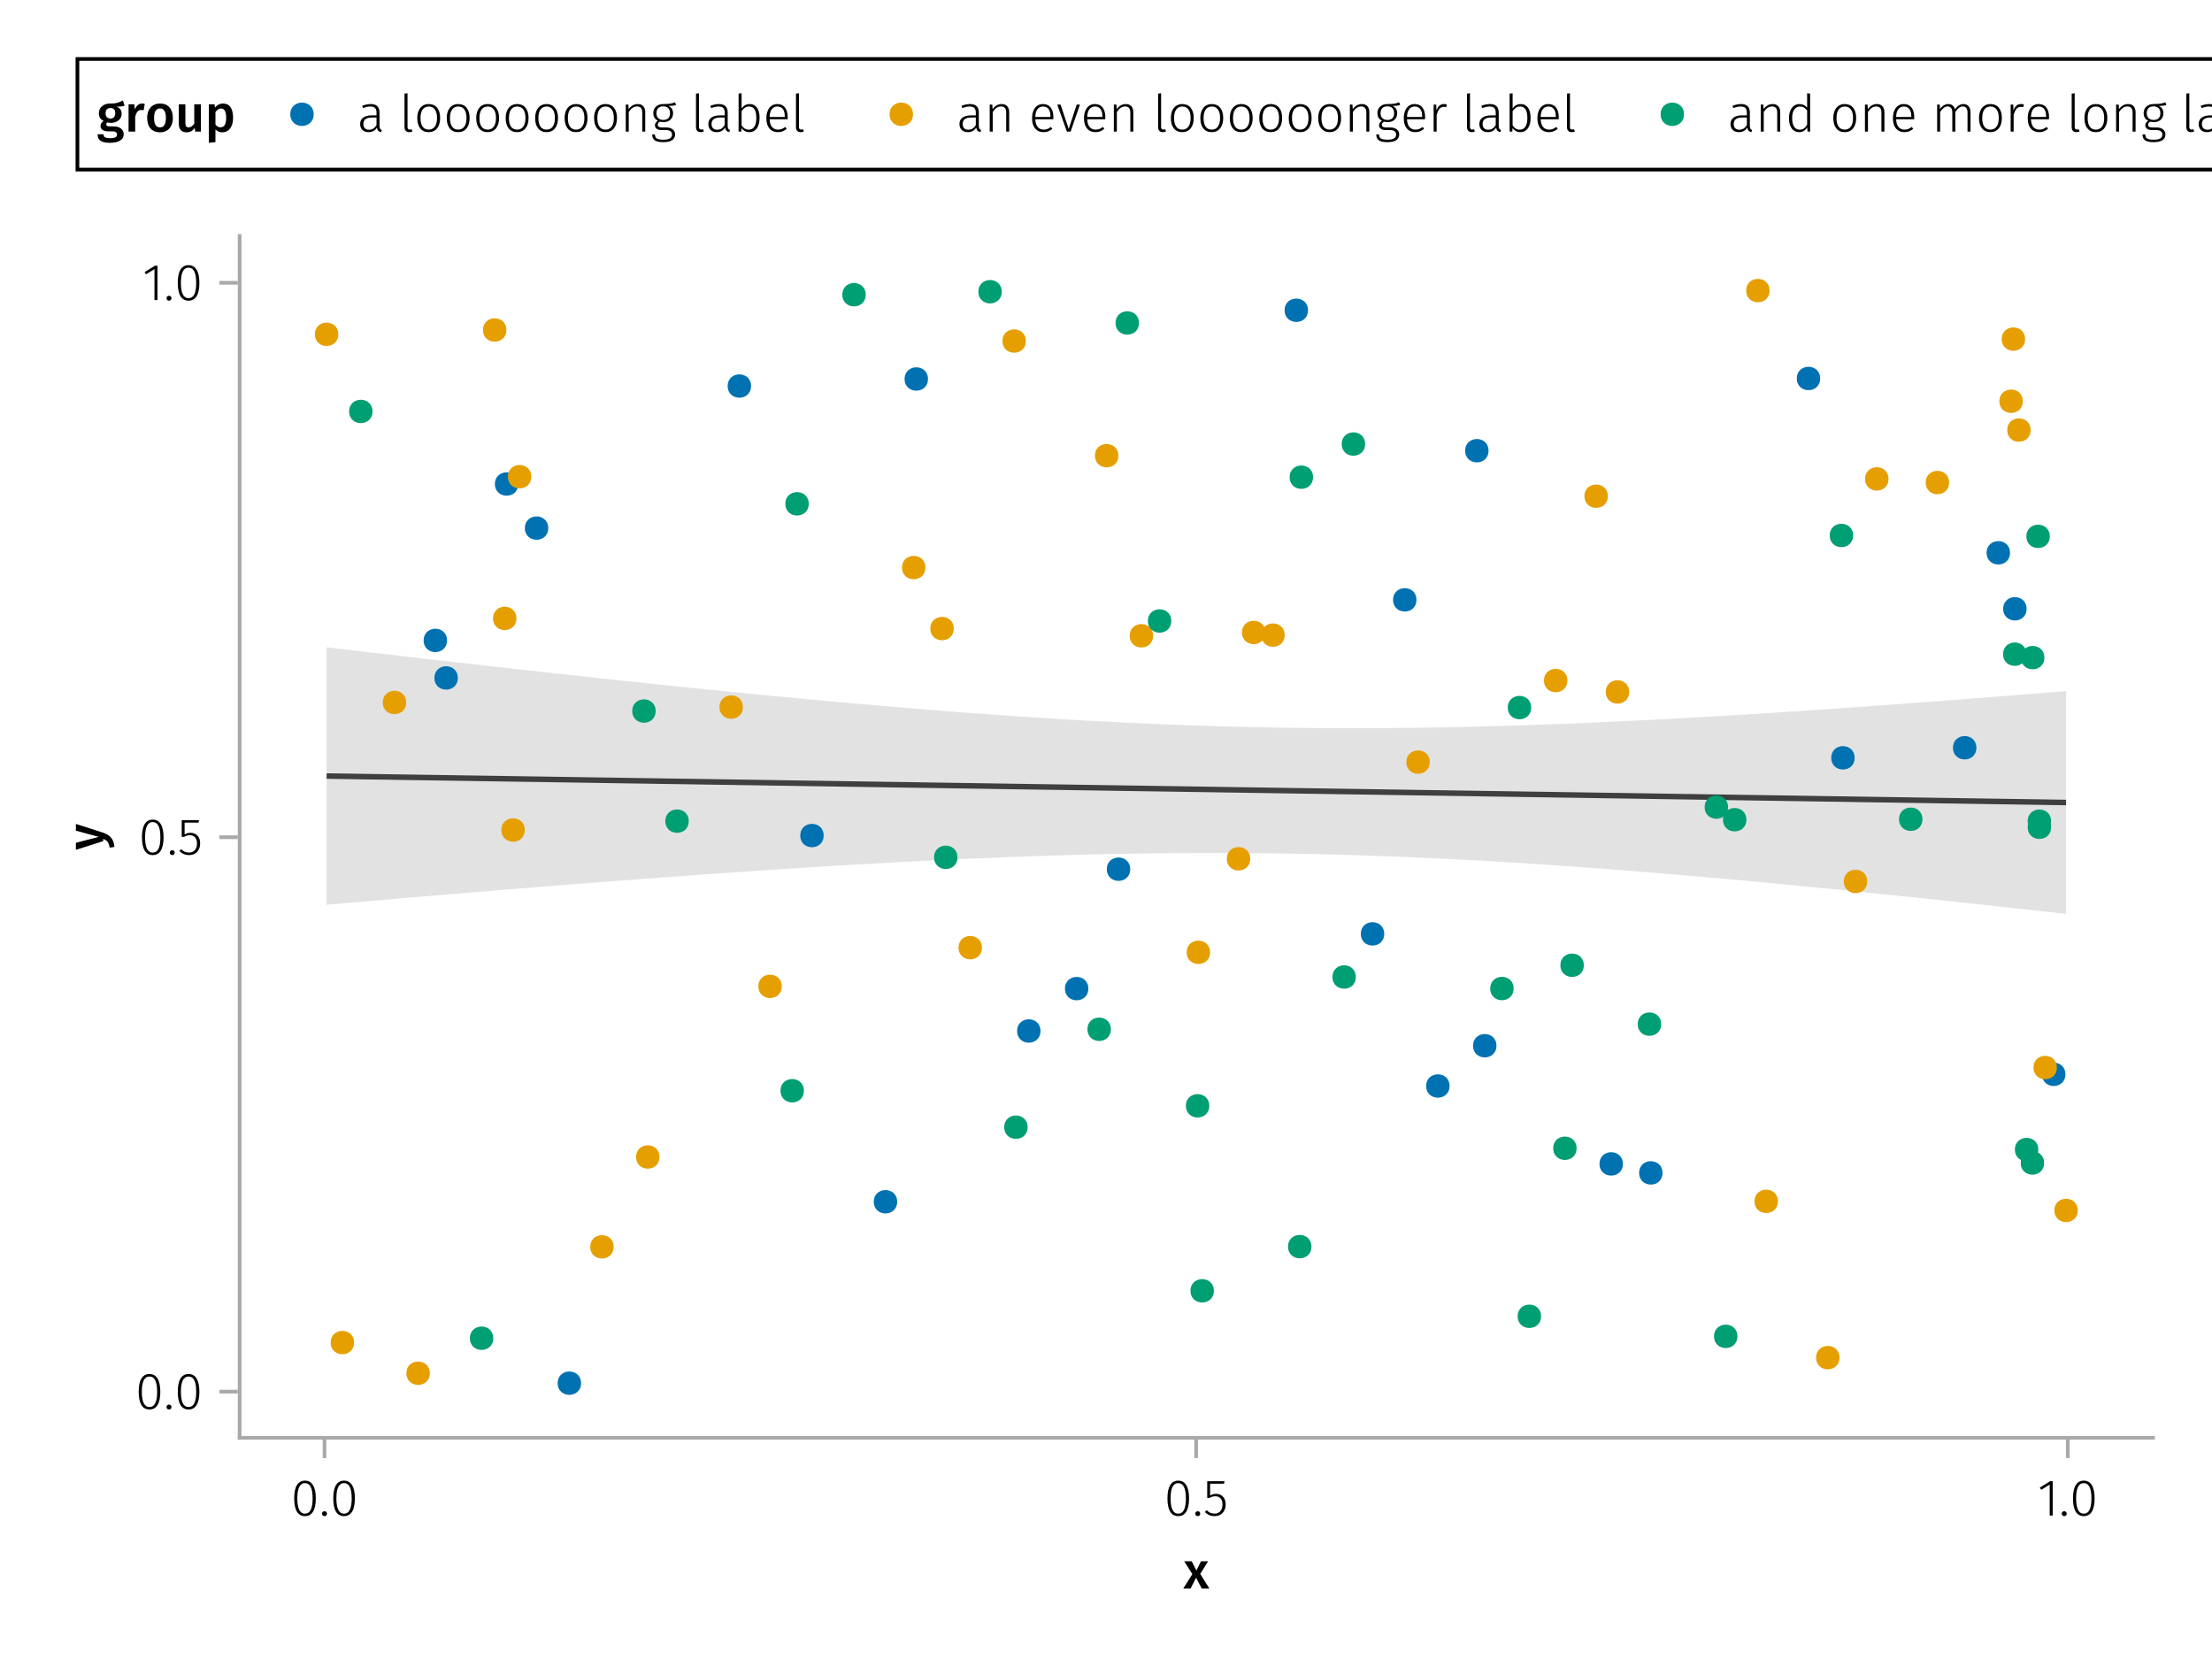 <?xml version="1.0" encoding="UTF-8"?>
<svg xmlns="http://www.w3.org/2000/svg" xmlns:xlink="http://www.w3.org/1999/xlink" width="600" height="450" viewBox="0 0 600 450">
<defs>
<g>
<g id="glyph-0-0-e87c536a">
<path d="M 4.562 -3.969 L 7.047 0 L 4.969 0 L 3.438 -2.938 L 1.938 0 L -0.047 0 L 2.422 -3.906 L 0.203 -7.406 L 2.25 -7.406 L 3.516 -4.891 L 4.766 -7.406 L 6.703 -7.406 Z M 4.562 -3.969 "/>
</g>
<g id="glyph-1-0-e87c536a">
<path d="M 3.844 -9.469 C 4.812 -9.469 5.539 -9.055 6.031 -8.234 C 6.531 -7.422 6.781 -6.223 6.781 -4.641 C 6.781 -3.078 6.531 -1.883 6.031 -1.062 C 5.531 -0.25 4.801 0.156 3.844 0.156 C 2.883 0.156 2.156 -0.25 1.656 -1.062 C 1.164 -1.883 0.922 -3.082 0.922 -4.656 C 0.922 -6.238 1.164 -7.438 1.656 -8.25 C 2.156 -9.062 2.883 -9.469 3.844 -9.469 Z M 3.844 -8.797 C 2.457 -8.797 1.766 -7.414 1.766 -4.656 C 1.766 -1.895 2.457 -0.516 3.844 -0.516 C 4.531 -0.516 5.047 -0.848 5.391 -1.516 C 5.742 -2.191 5.922 -3.234 5.922 -4.641 C 5.922 -6.055 5.742 -7.102 5.391 -7.781 C 5.047 -8.457 4.531 -8.797 3.844 -8.797 Z M 3.844 -8.797 "/>
</g>
<g id="glyph-1-1-e87c536a">
<path d="M 1.438 -1.172 C 1.633 -1.172 1.797 -1.109 1.922 -0.984 C 2.047 -0.859 2.109 -0.703 2.109 -0.516 C 2.109 -0.316 2.047 -0.156 1.922 -0.031 C 1.797 0.094 1.633 0.156 1.438 0.156 C 1.25 0.156 1.086 0.094 0.953 -0.031 C 0.828 -0.164 0.766 -0.328 0.766 -0.516 C 0.766 -0.703 0.828 -0.859 0.953 -0.984 C 1.086 -1.109 1.25 -1.172 1.438 -1.172 Z M 1.438 -1.172 "/>
</g>
<g id="glyph-1-2-e87c536a">
<path d="M 4.094 -9.312 L 4.094 0 L 3.281 0 L 3.281 -8.406 L 0.984 -6.984 L 0.609 -7.594 L 3.391 -9.312 Z M 4.094 -9.312 "/>
</g>
<g id="glyph-2-0-e87c536a">
<path d="M 3.844 -9.469 C 4.812 -9.469 5.539 -9.055 6.031 -8.234 C 6.531 -7.422 6.781 -6.223 6.781 -4.641 C 6.781 -3.078 6.531 -1.883 6.031 -1.062 C 5.531 -0.25 4.801 0.156 3.844 0.156 C 2.883 0.156 2.156 -0.25 1.656 -1.062 C 1.164 -1.883 0.922 -3.082 0.922 -4.656 C 0.922 -6.238 1.164 -7.438 1.656 -8.25 C 2.156 -9.062 2.883 -9.469 3.844 -9.469 Z M 3.844 -8.797 C 2.457 -8.797 1.766 -7.414 1.766 -4.656 C 1.766 -1.895 2.457 -0.516 3.844 -0.516 C 4.531 -0.516 5.047 -0.848 5.391 -1.516 C 5.742 -2.191 5.922 -3.234 5.922 -4.641 C 5.922 -6.055 5.742 -7.102 5.391 -7.781 C 5.047 -8.457 4.531 -8.797 3.844 -8.797 Z M 3.844 -8.797 "/>
</g>
<g id="glyph-3-0-e87c536a">
<path d="M 5.672 -8.641 L 1.891 -8.641 L 1.891 -5.453 C 2.398 -5.742 2.93 -5.891 3.484 -5.891 C 4.285 -5.891 4.922 -5.629 5.391 -5.109 C 5.867 -4.598 6.109 -3.895 6.109 -3 C 6.109 -2.395 5.984 -1.848 5.734 -1.359 C 5.484 -0.879 5.129 -0.504 4.672 -0.234 C 4.223 0.023 3.703 0.156 3.109 0.156 C 2.066 0.156 1.188 -0.219 0.469 -0.969 L 0.984 -1.453 C 1.273 -1.141 1.586 -0.906 1.922 -0.75 C 2.266 -0.602 2.66 -0.531 3.109 -0.531 C 3.773 -0.531 4.297 -0.75 4.672 -1.188 C 5.055 -1.633 5.25 -2.242 5.25 -3.016 C 5.25 -3.754 5.07 -4.305 4.719 -4.672 C 4.375 -5.047 3.898 -5.234 3.297 -5.234 C 3.004 -5.234 2.742 -5.195 2.516 -5.125 C 2.285 -5.062 2.031 -4.945 1.75 -4.781 L 1.109 -4.781 L 1.109 -9.312 L 5.797 -9.312 Z M 5.672 -8.641 "/>
</g>
<g id="glyph-4-0-e87c536a">
<path d="M 0.031 -4.656 C 0.945 -4.363 1.656 -3.91 2.156 -3.297 C 2.664 -2.691 2.961 -1.863 3.047 -0.812 L 1.75 -0.625 C 1.676 -1.113 1.57 -1.504 1.438 -1.797 C 1.301 -2.086 1.117 -2.32 0.891 -2.5 C 0.672 -2.676 0.375 -2.844 0 -3 L 0 -2.375 L -7.406 -0.031 L -7.406 -1.938 L -1.188 -3.547 L -7.406 -5.219 L -7.406 -7.062 Z M 0.031 -4.656 "/>
</g>
<g id="glyph-5-0-e87c536a">
<path d="M 3.844 -9.469 C 4.812 -9.469 5.539 -9.055 6.031 -8.234 C 6.531 -7.422 6.781 -6.223 6.781 -4.641 C 6.781 -3.078 6.531 -1.883 6.031 -1.062 C 5.531 -0.25 4.801 0.156 3.844 0.156 C 2.883 0.156 2.156 -0.25 1.656 -1.062 C 1.164 -1.883 0.922 -3.082 0.922 -4.656 C 0.922 -6.238 1.164 -7.438 1.656 -8.25 C 2.156 -9.062 2.883 -9.469 3.844 -9.469 Z M 3.844 -8.797 C 2.457 -8.797 1.766 -7.414 1.766 -4.656 C 1.766 -1.895 2.457 -0.516 3.844 -0.516 C 4.531 -0.516 5.047 -0.848 5.391 -1.516 C 5.742 -2.191 5.922 -3.234 5.922 -4.641 C 5.922 -6.055 5.742 -7.102 5.391 -7.781 C 5.047 -8.457 4.531 -8.797 3.844 -8.797 Z M 3.844 -8.797 "/>
</g>
<g id="glyph-6-0-e87c536a">
<path d="M 1.438 -1.172 C 1.633 -1.172 1.797 -1.109 1.922 -0.984 C 2.047 -0.859 2.109 -0.703 2.109 -0.516 C 2.109 -0.316 2.047 -0.156 1.922 -0.031 C 1.797 0.094 1.633 0.156 1.438 0.156 C 1.25 0.156 1.086 0.094 0.953 -0.031 C 0.828 -0.164 0.766 -0.328 0.766 -0.516 C 0.766 -0.703 0.828 -0.859 0.953 -0.984 C 1.086 -1.109 1.25 -1.172 1.438 -1.172 Z M 1.438 -1.172 "/>
</g>
<g id="glyph-7-0-e87c536a">
<path d="M 3.844 -9.469 C 4.812 -9.469 5.539 -9.055 6.031 -8.234 C 6.531 -7.422 6.781 -6.223 6.781 -4.641 C 6.781 -3.078 6.531 -1.883 6.031 -1.062 C 5.531 -0.25 4.801 0.156 3.844 0.156 C 2.883 0.156 2.156 -0.25 1.656 -1.062 C 1.164 -1.883 0.922 -3.082 0.922 -4.656 C 0.922 -6.238 1.164 -7.438 1.656 -8.25 C 2.156 -9.062 2.883 -9.469 3.844 -9.469 Z M 3.844 -8.797 C 2.457 -8.797 1.766 -7.414 1.766 -4.656 C 1.766 -1.895 2.457 -0.516 3.844 -0.516 C 4.531 -0.516 5.047 -0.848 5.391 -1.516 C 5.742 -2.191 5.922 -3.234 5.922 -4.641 C 5.922 -6.055 5.742 -7.102 5.391 -7.781 C 5.047 -8.457 4.531 -8.797 3.844 -8.797 Z M 3.844 -8.797 "/>
</g>
<g id="glyph-8-0-e87c536a">
<path d="M 3.844 -9.469 C 4.812 -9.469 5.539 -9.055 6.031 -8.234 C 6.531 -7.422 6.781 -6.223 6.781 -4.641 C 6.781 -3.078 6.531 -1.883 6.031 -1.062 C 5.531 -0.25 4.801 0.156 3.844 0.156 C 2.883 0.156 2.156 -0.25 1.656 -1.062 C 1.164 -1.883 0.922 -3.082 0.922 -4.656 C 0.922 -6.238 1.164 -7.438 1.656 -8.25 C 2.156 -9.062 2.883 -9.469 3.844 -9.469 Z M 3.844 -8.797 C 2.457 -8.797 1.766 -7.414 1.766 -4.656 C 1.766 -1.895 2.457 -0.516 3.844 -0.516 C 4.531 -0.516 5.047 -0.848 5.391 -1.516 C 5.742 -2.191 5.922 -3.234 5.922 -4.641 C 5.922 -6.055 5.742 -7.102 5.391 -7.781 C 5.047 -8.457 4.531 -8.797 3.844 -8.797 Z M 3.844 -8.797 "/>
</g>
<g id="glyph-9-0-e87c536a">
<path d="M 1.438 -1.172 C 1.633 -1.172 1.797 -1.109 1.922 -0.984 C 2.047 -0.859 2.109 -0.703 2.109 -0.516 C 2.109 -0.316 2.047 -0.156 1.922 -0.031 C 1.797 0.094 1.633 0.156 1.438 0.156 C 1.25 0.156 1.086 0.094 0.953 -0.031 C 0.828 -0.164 0.766 -0.328 0.766 -0.516 C 0.766 -0.703 0.828 -0.859 0.953 -0.984 C 1.086 -1.109 1.25 -1.172 1.438 -1.172 Z M 1.438 -1.172 "/>
</g>
<g id="glyph-10-0-e87c536a">
<path d="M 5.672 -8.641 L 1.891 -8.641 L 1.891 -5.453 C 2.398 -5.742 2.93 -5.891 3.484 -5.891 C 4.285 -5.891 4.922 -5.629 5.391 -5.109 C 5.867 -4.598 6.109 -3.895 6.109 -3 C 6.109 -2.395 5.984 -1.848 5.734 -1.359 C 5.484 -0.879 5.129 -0.504 4.672 -0.234 C 4.223 0.023 3.703 0.156 3.109 0.156 C 2.066 0.156 1.188 -0.219 0.469 -0.969 L 0.984 -1.453 C 1.273 -1.141 1.586 -0.906 1.922 -0.75 C 2.266 -0.602 2.66 -0.531 3.109 -0.531 C 3.773 -0.531 4.297 -0.75 4.672 -1.188 C 5.055 -1.633 5.25 -2.242 5.25 -3.016 C 5.25 -3.754 5.07 -4.305 4.719 -4.672 C 4.375 -5.047 3.898 -5.234 3.297 -5.234 C 3.004 -5.234 2.742 -5.195 2.516 -5.125 C 2.285 -5.062 2.031 -4.945 1.75 -4.781 L 1.109 -4.781 L 1.109 -9.312 L 5.797 -9.312 Z M 5.672 -8.641 "/>
</g>
<g id="glyph-11-0-e87c536a">
<path d="M 4.094 -9.312 L 4.094 0 L 3.281 0 L 3.281 -8.406 L 0.984 -6.984 L 0.609 -7.594 L 3.391 -9.312 Z M 4.094 -9.312 "/>
</g>
<g id="glyph-11-1-e87c536a">
<path d="M 1.438 -1.172 C 1.633 -1.172 1.797 -1.109 1.922 -0.984 C 2.047 -0.859 2.109 -0.703 2.109 -0.516 C 2.109 -0.316 2.047 -0.156 1.922 -0.031 C 1.797 0.094 1.633 0.156 1.438 0.156 C 1.25 0.156 1.086 0.094 0.953 -0.031 C 0.828 -0.164 0.766 -0.328 0.766 -0.516 C 0.766 -0.703 0.828 -0.859 0.953 -0.984 C 1.086 -1.109 1.25 -1.172 1.438 -1.172 Z M 1.438 -1.172 "/>
</g>
<g id="glyph-12-0-e87c536a">
<path d="M 3.844 -9.469 C 4.812 -9.469 5.539 -9.055 6.031 -8.234 C 6.531 -7.422 6.781 -6.223 6.781 -4.641 C 6.781 -3.078 6.531 -1.883 6.031 -1.062 C 5.531 -0.25 4.801 0.156 3.844 0.156 C 2.883 0.156 2.156 -0.25 1.656 -1.062 C 1.164 -1.883 0.922 -3.082 0.922 -4.656 C 0.922 -6.238 1.164 -7.438 1.656 -8.25 C 2.156 -9.062 2.883 -9.469 3.844 -9.469 Z M 3.844 -8.797 C 2.457 -8.797 1.766 -7.414 1.766 -4.656 C 1.766 -1.895 2.457 -0.516 3.844 -0.516 C 4.531 -0.516 5.047 -0.848 5.391 -1.516 C 5.742 -2.191 5.922 -3.234 5.922 -4.641 C 5.922 -6.055 5.742 -7.102 5.391 -7.781 C 5.047 -8.457 4.531 -8.797 3.844 -8.797 Z M 3.844 -8.797 "/>
</g>
<g id="glyph-13-0-e87c536a">
<path d="M 7.516 -7.016 C 7.035 -6.848 6.32 -6.766 5.375 -6.766 C 5.832 -6.555 6.172 -6.301 6.391 -6 C 6.609 -5.695 6.719 -5.316 6.719 -4.859 C 6.719 -4.367 6.598 -3.938 6.359 -3.562 C 6.117 -3.195 5.77 -2.906 5.312 -2.688 C 4.863 -2.469 4.336 -2.359 3.734 -2.359 C 3.398 -2.359 3.109 -2.398 2.859 -2.484 C 2.648 -2.336 2.547 -2.156 2.547 -1.938 C 2.547 -1.582 2.844 -1.406 3.438 -1.406 L 4.578 -1.406 C 5.117 -1.406 5.594 -1.316 6 -1.141 C 6.406 -0.961 6.719 -0.711 6.938 -0.391 C 7.164 -0.078 7.281 0.281 7.281 0.688 C 7.281 1.438 6.961 2.016 6.328 2.422 C 5.691 2.836 4.773 3.047 3.578 3.047 C 2.723 3.047 2.051 2.957 1.562 2.781 C 1.07 2.602 0.723 2.348 0.516 2.016 C 0.305 1.68 0.203 1.254 0.203 0.734 L 1.812 0.734 C 1.812 0.992 1.859 1.195 1.953 1.344 C 2.055 1.488 2.238 1.598 2.5 1.672 C 2.758 1.754 3.129 1.797 3.609 1.797 C 4.297 1.797 4.773 1.707 5.047 1.531 C 5.328 1.363 5.469 1.125 5.469 0.812 C 5.469 0.531 5.359 0.312 5.141 0.156 C 4.93 0.008 4.625 -0.062 4.219 -0.062 L 3.094 -0.062 C 2.395 -0.062 1.867 -0.195 1.516 -0.469 C 1.16 -0.738 0.984 -1.082 0.984 -1.5 C 0.984 -1.758 1.055 -2.008 1.203 -2.25 C 1.359 -2.5 1.57 -2.707 1.844 -2.875 C 1.395 -3.102 1.066 -3.383 0.859 -3.719 C 0.648 -4.062 0.547 -4.473 0.547 -4.953 C 0.547 -5.484 0.676 -5.945 0.938 -6.344 C 1.195 -6.75 1.555 -7.062 2.016 -7.281 C 2.484 -7.5 3.016 -7.609 3.609 -7.609 C 4.391 -7.598 5.02 -7.66 5.5 -7.797 C 5.988 -7.93 6.508 -8.145 7.062 -8.438 Z M 3.641 -6.391 C 3.234 -6.391 2.914 -6.258 2.688 -6 C 2.469 -5.75 2.359 -5.41 2.359 -4.984 C 2.359 -4.535 2.473 -4.18 2.703 -3.922 C 2.93 -3.66 3.254 -3.531 3.672 -3.531 C 4.098 -3.531 4.422 -3.656 4.641 -3.906 C 4.867 -4.164 4.984 -4.531 4.984 -5 C 4.984 -5.926 4.535 -6.391 3.641 -6.391 Z M 3.641 -6.391 "/>
</g>
<g id="glyph-14-0-e87c536a">
<path d="M 4.734 -7.609 C 5.004 -7.609 5.25 -7.57 5.469 -7.5 L 5.172 -5.766 C 4.941 -5.828 4.723 -5.859 4.516 -5.859 C 4.066 -5.859 3.719 -5.695 3.469 -5.375 C 3.219 -5.062 3.02 -4.586 2.875 -3.953 L 2.875 0 L 1.078 0 L 1.078 -7.406 L 2.625 -7.406 L 2.797 -5.953 C 2.973 -6.484 3.227 -6.891 3.562 -7.172 C 3.906 -7.461 4.297 -7.609 4.734 -7.609 Z M 4.734 -7.609 "/>
</g>
<g id="glyph-15-0-e87c536a">
<path d="M 4.109 -7.609 C 5.191 -7.609 6.039 -7.258 6.656 -6.562 C 7.27 -5.875 7.578 -4.922 7.578 -3.703 C 7.578 -2.93 7.438 -2.25 7.156 -1.656 C 6.875 -1.062 6.473 -0.602 5.953 -0.281 C 5.43 0.039 4.812 0.203 4.094 0.203 C 3 0.203 2.145 -0.141 1.531 -0.828 C 0.914 -1.523 0.609 -2.484 0.609 -3.703 C 0.609 -4.484 0.742 -5.164 1.016 -5.75 C 1.297 -6.344 1.703 -6.801 2.234 -7.125 C 2.766 -7.445 3.391 -7.609 4.109 -7.609 Z M 4.109 -6.266 C 3.023 -6.266 2.484 -5.41 2.484 -3.703 C 2.484 -2.828 2.617 -2.18 2.891 -1.766 C 3.16 -1.348 3.562 -1.141 4.094 -1.141 C 4.625 -1.141 5.02 -1.348 5.281 -1.766 C 5.551 -2.191 5.688 -2.836 5.688 -3.703 C 5.688 -4.578 5.551 -5.223 5.281 -5.641 C 5.02 -6.055 4.629 -6.266 4.109 -6.266 Z M 4.109 -6.266 "/>
</g>
<g id="glyph-15-1-e87c536a">
<path d="M 7 0 L 5.453 0 L 5.344 -1.031 C 5.07 -0.613 4.754 -0.301 4.391 -0.094 C 4.023 0.102 3.586 0.203 3.078 0.203 C 2.422 0.203 1.91 0 1.547 -0.406 C 1.191 -0.812 1.016 -1.375 1.016 -2.094 L 1.016 -7.406 L 2.797 -7.406 L 2.797 -2.312 C 2.797 -1.895 2.867 -1.594 3.016 -1.406 C 3.16 -1.227 3.391 -1.141 3.703 -1.141 C 4.273 -1.141 4.773 -1.492 5.203 -2.203 L 5.203 -7.406 L 7 -7.406 Z M 7 0 "/>
</g>
<g id="glyph-15-2-e87c536a">
<path d="M 4.906 -7.609 C 5.844 -7.609 6.535 -7.27 6.984 -6.594 C 7.43 -5.914 7.656 -4.957 7.656 -3.719 C 7.656 -2.957 7.539 -2.281 7.312 -1.688 C 7.082 -1.094 6.742 -0.629 6.297 -0.297 C 5.859 0.035 5.336 0.203 4.734 0.203 C 3.953 0.203 3.332 -0.066 2.875 -0.609 L 2.875 2.859 L 1.078 3.047 L 1.078 -7.406 L 2.641 -7.406 L 2.75 -6.5 C 3.031 -6.875 3.359 -7.148 3.734 -7.328 C 4.109 -7.516 4.5 -7.609 4.906 -7.609 Z M 4.234 -1.156 C 5.266 -1.156 5.781 -2.004 5.781 -3.703 C 5.781 -4.609 5.66 -5.258 5.422 -5.656 C 5.191 -6.062 4.844 -6.266 4.375 -6.266 C 4.082 -6.266 3.805 -6.172 3.547 -5.984 C 3.285 -5.805 3.062 -5.566 2.875 -5.266 L 2.875 -1.938 C 3.219 -1.414 3.672 -1.156 4.234 -1.156 Z M 4.234 -1.156 "/>
</g>
<g id="glyph-16-0-e87c536a">
<path d="M 6.031 -1.625 C 6.031 -1.238 6.078 -0.961 6.172 -0.797 C 6.273 -0.629 6.438 -0.504 6.656 -0.422 L 6.469 0.156 C 6.133 0.094 5.875 -0.031 5.688 -0.219 C 5.508 -0.406 5.391 -0.691 5.328 -1.078 C 4.828 -0.254 4.066 0.156 3.047 0.156 C 2.348 0.156 1.797 -0.039 1.391 -0.438 C 0.984 -0.832 0.781 -1.363 0.781 -2.031 C 0.781 -2.781 1.047 -3.359 1.578 -3.766 C 2.117 -4.18 2.867 -4.391 3.828 -4.391 L 5.219 -4.391 L 5.219 -5.109 C 5.219 -5.691 5.086 -6.117 4.828 -6.391 C 4.566 -6.66 4.133 -6.797 3.531 -6.797 C 2.969 -6.797 2.305 -6.656 1.547 -6.375 L 1.328 -6.984 C 2.148 -7.305 2.922 -7.469 3.641 -7.469 C 5.234 -7.469 6.031 -6.695 6.031 -5.156 Z M 3.188 -0.5 C 4.07 -0.5 4.75 -0.93 5.219 -1.797 L 5.219 -3.812 L 3.953 -3.812 C 3.203 -3.812 2.629 -3.664 2.234 -3.375 C 1.848 -3.082 1.656 -2.648 1.656 -2.078 C 1.656 -1.566 1.789 -1.176 2.062 -0.906 C 2.332 -0.633 2.707 -0.5 3.188 -0.5 Z M 3.188 -0.5 "/>
</g>
<g id="glyph-16-1-e87c536a">
</g>
<g id="glyph-17-0-e87c536a">
<path d="M 2.703 0.156 C 2.297 0.156 1.977 0.039 1.75 -0.188 C 1.52 -0.426 1.406 -0.773 1.406 -1.234 L 1.406 -10.297 L 2.219 -10.406 L 2.219 -1.266 C 2.219 -0.785 2.414 -0.547 2.812 -0.547 C 3.008 -0.547 3.176 -0.578 3.312 -0.641 L 3.547 -0.047 C 3.285 0.086 3.004 0.156 2.703 0.156 Z M 2.703 0.156 "/>
</g>
<g id="glyph-17-1-e87c536a">
<path d="M 4 -7.469 C 4.969 -7.469 5.723 -7.133 6.266 -6.469 C 6.816 -5.801 7.094 -4.875 7.094 -3.688 C 7.094 -2.5 6.816 -1.562 6.266 -0.875 C 5.711 -0.188 4.953 0.156 3.984 0.156 C 3.016 0.156 2.254 -0.18 1.703 -0.859 C 1.16 -1.535 0.891 -2.469 0.891 -3.656 C 0.891 -4.426 1.016 -5.098 1.266 -5.672 C 1.523 -6.254 1.883 -6.695 2.344 -7 C 2.812 -7.312 3.363 -7.469 4 -7.469 Z M 4 -6.797 C 3.289 -6.797 2.738 -6.523 2.344 -5.984 C 1.957 -5.453 1.766 -4.676 1.766 -3.656 C 1.766 -2.633 1.957 -1.859 2.344 -1.328 C 2.727 -0.797 3.273 -0.531 3.984 -0.531 C 4.691 -0.531 5.242 -0.797 5.641 -1.328 C 6.047 -1.859 6.25 -2.645 6.25 -3.688 C 6.25 -4.695 6.051 -5.469 5.656 -6 C 5.27 -6.531 4.719 -6.797 4 -6.797 Z M 4 -6.797 "/>
</g>
<g id="glyph-17-2-e87c536a">
<path d="M 4.719 -7.469 C 5.383 -7.469 5.891 -7.27 6.234 -6.875 C 6.586 -6.488 6.766 -5.941 6.766 -5.234 L 6.766 0 L 5.953 0 L 5.953 -5.125 C 5.953 -5.707 5.832 -6.133 5.594 -6.406 C 5.363 -6.676 5.02 -6.812 4.562 -6.812 C 4.094 -6.812 3.676 -6.68 3.312 -6.422 C 2.957 -6.172 2.617 -5.801 2.297 -5.312 L 2.297 0 L 1.484 0 L 1.484 -7.328 L 2.188 -7.328 L 2.266 -6.078 C 2.566 -6.516 2.922 -6.852 3.328 -7.094 C 3.742 -7.344 4.207 -7.469 4.719 -7.469 Z M 4.719 -7.469 "/>
</g>
<g id="glyph-17-3-e87c536a">
</g>
<g id="glyph-17-4-e87c536a">
<path d="M 6.672 -3.938 C 6.672 -3.727 6.664 -3.531 6.656 -3.344 L 1.766 -3.344 C 1.805 -2.395 2.031 -1.688 2.438 -1.219 C 2.844 -0.758 3.379 -0.531 4.047 -0.531 C 4.43 -0.531 4.77 -0.586 5.062 -0.703 C 5.352 -0.816 5.672 -1.004 6.016 -1.266 L 6.391 -0.734 C 6.035 -0.441 5.664 -0.219 5.281 -0.062 C 4.895 0.082 4.469 0.156 4 0.156 C 3.031 0.156 2.27 -0.172 1.719 -0.828 C 1.164 -1.492 0.891 -2.414 0.891 -3.594 C 0.891 -4.375 1.008 -5.055 1.25 -5.641 C 1.488 -6.223 1.828 -6.672 2.266 -6.984 C 2.711 -7.305 3.234 -7.469 3.828 -7.469 C 4.754 -7.469 5.457 -7.156 5.938 -6.531 C 6.426 -5.906 6.672 -5.039 6.672 -3.938 Z M 5.875 -4.188 C 5.875 -5.008 5.703 -5.648 5.359 -6.109 C 5.023 -6.566 4.52 -6.797 3.844 -6.797 C 3.238 -6.797 2.75 -6.562 2.375 -6.094 C 2 -5.633 1.797 -4.926 1.766 -3.969 L 5.875 -3.969 Z M 5.875 -4.188 "/>
</g>
<g id="glyph-18-0-e87c536a">
<path d="M 4 -7.469 C 4.969 -7.469 5.723 -7.133 6.266 -6.469 C 6.816 -5.801 7.094 -4.875 7.094 -3.688 C 7.094 -2.5 6.816 -1.562 6.266 -0.875 C 5.711 -0.188 4.953 0.156 3.984 0.156 C 3.016 0.156 2.254 -0.18 1.703 -0.859 C 1.16 -1.535 0.891 -2.469 0.891 -3.656 C 0.891 -4.426 1.016 -5.098 1.266 -5.672 C 1.523 -6.254 1.883 -6.695 2.344 -7 C 2.812 -7.312 3.363 -7.469 4 -7.469 Z M 4 -6.797 C 3.289 -6.797 2.738 -6.523 2.344 -5.984 C 1.957 -5.453 1.766 -4.676 1.766 -3.656 C 1.766 -2.633 1.957 -1.859 2.344 -1.328 C 2.727 -0.797 3.273 -0.531 3.984 -0.531 C 4.691 -0.531 5.242 -0.797 5.641 -1.328 C 6.047 -1.859 6.25 -2.645 6.25 -3.688 C 6.25 -4.695 6.051 -5.469 5.656 -6 C 5.27 -6.531 4.719 -6.797 4 -6.797 Z M 4 -6.797 "/>
</g>
<g id="glyph-18-1-e87c536a">
<path d="M 6.938 -7.172 C 6.488 -7.047 5.812 -6.973 4.906 -6.953 C 5.727 -6.566 6.141 -5.906 6.141 -4.969 C 6.141 -4.25 5.898 -3.664 5.422 -3.219 C 4.953 -2.781 4.312 -2.562 3.5 -2.562 C 3.133 -2.562 2.816 -2.609 2.547 -2.703 C 2.367 -2.598 2.227 -2.473 2.125 -2.328 C 2.031 -2.18 1.984 -2.023 1.984 -1.859 C 1.984 -1.359 2.375 -1.109 3.156 -1.109 L 4.344 -1.109 C 5.062 -1.109 5.629 -0.93 6.047 -0.578 C 6.473 -0.234 6.688 0.211 6.688 0.766 C 6.688 1.441 6.422 1.961 5.891 2.328 C 5.359 2.691 4.566 2.875 3.516 2.875 C 2.422 2.875 1.641 2.707 1.172 2.375 C 0.703 2.039 0.469 1.504 0.469 0.766 L 1.219 0.766 C 1.227 1.117 1.301 1.398 1.438 1.609 C 1.582 1.816 1.816 1.969 2.141 2.062 C 2.461 2.156 2.922 2.203 3.516 2.203 C 4.336 2.203 4.93 2.082 5.297 1.844 C 5.672 1.602 5.859 1.258 5.859 0.812 C 5.859 0.414 5.711 0.113 5.422 -0.094 C 5.141 -0.301 4.738 -0.406 4.219 -0.406 L 3.031 -0.406 C 2.445 -0.406 2 -0.523 1.688 -0.766 C 1.375 -1.016 1.219 -1.32 1.219 -1.688 C 1.219 -1.938 1.285 -2.164 1.422 -2.375 C 1.566 -2.594 1.766 -2.781 2.016 -2.938 C 1.598 -3.156 1.285 -3.43 1.078 -3.766 C 0.879 -4.098 0.781 -4.508 0.781 -5 C 0.781 -5.738 1.023 -6.332 1.516 -6.781 C 2.016 -7.238 2.664 -7.469 3.469 -7.469 C 4.352 -7.469 5 -7.504 5.406 -7.578 C 5.812 -7.648 6.234 -7.773 6.672 -7.953 Z M 3.469 -6.844 C 2.863 -6.844 2.406 -6.676 2.094 -6.344 C 1.781 -6.008 1.625 -5.562 1.625 -5 C 1.625 -4.414 1.789 -3.961 2.125 -3.641 C 2.457 -3.316 2.906 -3.156 3.469 -3.156 C 4.07 -3.156 4.531 -3.312 4.844 -3.625 C 5.156 -3.945 5.312 -4.398 5.312 -4.984 C 5.312 -5.566 5.156 -6.02 4.844 -6.344 C 4.531 -6.676 4.07 -6.844 3.469 -6.844 Z M 3.469 -6.844 "/>
</g>
<g id="glyph-18-2-e87c536a">
<path d="M 2.703 0.156 C 2.297 0.156 1.977 0.039 1.75 -0.188 C 1.52 -0.426 1.406 -0.773 1.406 -1.234 L 1.406 -10.297 L 2.219 -10.406 L 2.219 -1.266 C 2.219 -0.785 2.414 -0.547 2.812 -0.547 C 3.008 -0.547 3.176 -0.578 3.312 -0.641 L 3.547 -0.047 C 3.285 0.086 3.004 0.156 2.703 0.156 Z M 2.703 0.156 "/>
</g>
<g id="glyph-18-3-e87c536a">
<path d="M 6.031 -1.625 C 6.031 -1.238 6.078 -0.961 6.172 -0.797 C 6.273 -0.629 6.438 -0.504 6.656 -0.422 L 6.469 0.156 C 6.133 0.094 5.875 -0.031 5.688 -0.219 C 5.508 -0.406 5.391 -0.691 5.328 -1.078 C 4.828 -0.254 4.066 0.156 3.047 0.156 C 2.348 0.156 1.797 -0.039 1.391 -0.438 C 0.984 -0.832 0.781 -1.363 0.781 -2.031 C 0.781 -2.781 1.047 -3.359 1.578 -3.766 C 2.117 -4.18 2.867 -4.391 3.828 -4.391 L 5.219 -4.391 L 5.219 -5.109 C 5.219 -5.691 5.086 -6.117 4.828 -6.391 C 4.566 -6.66 4.133 -6.797 3.531 -6.797 C 2.969 -6.797 2.305 -6.656 1.547 -6.375 L 1.328 -6.984 C 2.148 -7.305 2.922 -7.469 3.641 -7.469 C 5.234 -7.469 6.031 -6.695 6.031 -5.156 Z M 3.188 -0.5 C 4.07 -0.5 4.75 -0.93 5.219 -1.797 L 5.219 -3.812 L 3.953 -3.812 C 3.203 -3.812 2.629 -3.664 2.234 -3.375 C 1.848 -3.082 1.656 -2.648 1.656 -2.078 C 1.656 -1.566 1.789 -1.176 2.062 -0.906 C 2.332 -0.633 2.707 -0.5 3.188 -0.5 Z M 3.188 -0.5 "/>
</g>
<g id="glyph-18-4-e87c536a">
<path d="M 4.5 -7.469 C 5.344 -7.469 6 -7.141 6.469 -6.484 C 6.938 -5.836 7.172 -4.91 7.172 -3.703 C 7.172 -2.516 6.926 -1.57 6.438 -0.875 C 5.945 -0.188 5.258 0.156 4.375 0.156 C 3.938 0.156 3.535 0.055 3.172 -0.141 C 2.816 -0.336 2.52 -0.598 2.281 -0.922 L 2.203 0 L 1.484 0 L 1.484 -10.297 L 2.297 -10.406 L 2.297 -6.297 C 2.867 -7.078 3.602 -7.469 4.5 -7.469 Z M 4.234 -0.516 C 4.891 -0.516 5.395 -0.781 5.75 -1.312 C 6.113 -1.852 6.297 -2.648 6.297 -3.703 C 6.297 -5.766 5.641 -6.797 4.328 -6.797 C 3.891 -6.797 3.508 -6.688 3.188 -6.469 C 2.875 -6.25 2.578 -5.941 2.297 -5.547 L 2.297 -1.688 C 2.523 -1.32 2.801 -1.035 3.125 -0.828 C 3.457 -0.617 3.828 -0.516 4.234 -0.516 Z M 4.234 -0.516 "/>
</g>
<g id="glyph-18-5-e87c536a">
<path d="M 4.719 -7.469 C 5.383 -7.469 5.891 -7.27 6.234 -6.875 C 6.586 -6.488 6.766 -5.941 6.766 -5.234 L 6.766 0 L 5.953 0 L 5.953 -5.125 C 5.953 -5.707 5.832 -6.133 5.594 -6.406 C 5.363 -6.676 5.02 -6.812 4.562 -6.812 C 4.094 -6.812 3.676 -6.68 3.312 -6.422 C 2.957 -6.172 2.617 -5.801 2.297 -5.312 L 2.297 0 L 1.484 0 L 1.484 -7.328 L 2.188 -7.328 L 2.266 -6.078 C 2.566 -6.516 2.922 -6.852 3.328 -7.094 C 3.742 -7.344 4.207 -7.469 4.719 -7.469 Z M 4.719 -7.469 "/>
</g>
<g id="glyph-18-6-e87c536a">
</g>
<g id="glyph-18-7-e87c536a">
<path d="M 6.672 -3.938 C 6.672 -3.727 6.664 -3.531 6.656 -3.344 L 1.766 -3.344 C 1.805 -2.395 2.031 -1.688 2.438 -1.219 C 2.844 -0.758 3.379 -0.531 4.047 -0.531 C 4.43 -0.531 4.77 -0.586 5.062 -0.703 C 5.352 -0.816 5.672 -1.004 6.016 -1.266 L 6.391 -0.734 C 6.035 -0.441 5.664 -0.219 5.281 -0.062 C 4.895 0.082 4.469 0.156 4 0.156 C 3.031 0.156 2.27 -0.172 1.719 -0.828 C 1.164 -1.492 0.891 -2.414 0.891 -3.594 C 0.891 -4.375 1.008 -5.055 1.25 -5.641 C 1.488 -6.223 1.828 -6.672 2.266 -6.984 C 2.711 -7.305 3.234 -7.469 3.828 -7.469 C 4.754 -7.469 5.457 -7.156 5.938 -6.531 C 6.426 -5.906 6.672 -5.039 6.672 -3.938 Z M 5.875 -4.188 C 5.875 -5.008 5.703 -5.648 5.359 -6.109 C 5.023 -6.566 4.52 -6.797 3.844 -6.797 C 3.238 -6.797 2.75 -6.562 2.375 -6.094 C 2 -5.633 1.797 -4.926 1.766 -3.969 L 5.875 -3.969 Z M 5.875 -4.188 "/>
</g>
<g id="glyph-18-8-e87c536a">
<path d="M 6.375 -7.328 L 3.844 0 L 2.828 0 L 0.203 -7.328 L 1.109 -7.328 L 3.328 -0.719 L 5.5 -7.328 Z M 6.375 -7.328 "/>
</g>
<g id="glyph-18-9-e87c536a">
<path d="M 4.328 -7.469 C 4.617 -7.469 4.859 -7.441 5.047 -7.391 L 4.906 -6.625 C 4.695 -6.676 4.477 -6.703 4.25 -6.703 C 3.758 -6.703 3.363 -6.52 3.062 -6.156 C 2.758 -5.801 2.504 -5.242 2.297 -4.484 L 2.297 0 L 1.484 0 L 1.484 -7.328 L 2.188 -7.328 L 2.25 -5.688 C 2.445 -6.289 2.711 -6.738 3.047 -7.031 C 3.391 -7.32 3.816 -7.469 4.328 -7.469 Z M 4.328 -7.469 "/>
</g>
<g id="glyph-19-0-e87c536a">
<path d="M 4 -7.469 C 4.969 -7.469 5.723 -7.133 6.266 -6.469 C 6.816 -5.801 7.094 -4.875 7.094 -3.688 C 7.094 -2.5 6.816 -1.562 6.266 -0.875 C 5.711 -0.188 4.953 0.156 3.984 0.156 C 3.016 0.156 2.254 -0.18 1.703 -0.859 C 1.16 -1.535 0.891 -2.469 0.891 -3.656 C 0.891 -4.426 1.016 -5.098 1.266 -5.672 C 1.523 -6.254 1.883 -6.695 2.344 -7 C 2.812 -7.312 3.363 -7.469 4 -7.469 Z M 4 -6.797 C 3.289 -6.797 2.738 -6.523 2.344 -5.984 C 1.957 -5.453 1.766 -4.676 1.766 -3.656 C 1.766 -2.633 1.957 -1.859 2.344 -1.328 C 2.727 -0.797 3.273 -0.531 3.984 -0.531 C 4.691 -0.531 5.242 -0.797 5.641 -1.328 C 6.047 -1.859 6.25 -2.645 6.25 -3.688 C 6.25 -4.695 6.051 -5.469 5.656 -6 C 5.27 -6.531 4.719 -6.797 4 -6.797 Z M 4 -6.797 "/>
</g>
<g id="glyph-20-0-e87c536a">
<path d="M 4 -7.469 C 4.969 -7.469 5.723 -7.133 6.266 -6.469 C 6.816 -5.801 7.094 -4.875 7.094 -3.688 C 7.094 -2.5 6.816 -1.562 6.266 -0.875 C 5.711 -0.188 4.953 0.156 3.984 0.156 C 3.016 0.156 2.254 -0.18 1.703 -0.859 C 1.16 -1.535 0.891 -2.469 0.891 -3.656 C 0.891 -4.426 1.016 -5.098 1.266 -5.672 C 1.523 -6.254 1.883 -6.695 2.344 -7 C 2.812 -7.312 3.363 -7.469 4 -7.469 Z M 4 -6.797 C 3.289 -6.797 2.738 -6.523 2.344 -5.984 C 1.957 -5.453 1.766 -4.676 1.766 -3.656 C 1.766 -2.633 1.957 -1.859 2.344 -1.328 C 2.727 -0.797 3.273 -0.531 3.984 -0.531 C 4.691 -0.531 5.242 -0.797 5.641 -1.328 C 6.047 -1.859 6.25 -2.645 6.25 -3.688 C 6.25 -4.695 6.051 -5.469 5.656 -6 C 5.27 -6.531 4.719 -6.797 4 -6.797 Z M 4 -6.797 "/>
</g>
<g id="glyph-20-1-e87c536a">
</g>
<g id="glyph-20-2-e87c536a">
<path d="M 4.719 -7.469 C 5.383 -7.469 5.891 -7.27 6.234 -6.875 C 6.586 -6.488 6.766 -5.941 6.766 -5.234 L 6.766 0 L 5.953 0 L 5.953 -5.125 C 5.953 -5.707 5.832 -6.133 5.594 -6.406 C 5.363 -6.676 5.02 -6.812 4.562 -6.812 C 4.094 -6.812 3.676 -6.68 3.312 -6.422 C 2.957 -6.172 2.617 -5.801 2.297 -5.312 L 2.297 0 L 1.484 0 L 1.484 -7.328 L 2.188 -7.328 L 2.266 -6.078 C 2.566 -6.516 2.922 -6.852 3.328 -7.094 C 3.742 -7.344 4.207 -7.469 4.719 -7.469 Z M 4.719 -7.469 "/>
</g>
<g id="glyph-20-3-e87c536a">
<path d="M 6.672 -3.938 C 6.672 -3.727 6.664 -3.531 6.656 -3.344 L 1.766 -3.344 C 1.805 -2.395 2.031 -1.688 2.438 -1.219 C 2.844 -0.758 3.379 -0.531 4.047 -0.531 C 4.43 -0.531 4.77 -0.586 5.062 -0.703 C 5.352 -0.816 5.672 -1.004 6.016 -1.266 L 6.391 -0.734 C 6.035 -0.441 5.664 -0.219 5.281 -0.062 C 4.895 0.082 4.469 0.156 4 0.156 C 3.031 0.156 2.27 -0.172 1.719 -0.828 C 1.164 -1.492 0.891 -2.414 0.891 -3.594 C 0.891 -4.375 1.008 -5.055 1.25 -5.641 C 1.488 -6.223 1.828 -6.672 2.266 -6.984 C 2.711 -7.305 3.234 -7.469 3.828 -7.469 C 4.754 -7.469 5.457 -7.156 5.938 -6.531 C 6.426 -5.906 6.672 -5.039 6.672 -3.938 Z M 5.875 -4.188 C 5.875 -5.008 5.703 -5.648 5.359 -6.109 C 5.023 -6.566 4.52 -6.797 3.844 -6.797 C 3.238 -6.797 2.75 -6.562 2.375 -6.094 C 2 -5.633 1.797 -4.926 1.766 -3.969 L 5.875 -3.969 Z M 5.875 -4.188 "/>
</g>
<g id="glyph-21-0-e87c536a">
<path d="M 2.703 0.156 C 2.297 0.156 1.977 0.039 1.75 -0.188 C 1.52 -0.426 1.406 -0.773 1.406 -1.234 L 1.406 -10.297 L 2.219 -10.406 L 2.219 -1.266 C 2.219 -0.785 2.414 -0.547 2.812 -0.547 C 3.008 -0.547 3.176 -0.578 3.312 -0.641 L 3.547 -0.047 C 3.285 0.086 3.004 0.156 2.703 0.156 Z M 2.703 0.156 "/>
</g>
<g id="glyph-21-1-e87c536a">
<path d="M 6.938 -7.172 C 6.488 -7.047 5.812 -6.973 4.906 -6.953 C 5.727 -6.566 6.141 -5.906 6.141 -4.969 C 6.141 -4.25 5.898 -3.664 5.422 -3.219 C 4.953 -2.781 4.312 -2.562 3.5 -2.562 C 3.133 -2.562 2.816 -2.609 2.547 -2.703 C 2.367 -2.598 2.227 -2.473 2.125 -2.328 C 2.031 -2.18 1.984 -2.023 1.984 -1.859 C 1.984 -1.359 2.375 -1.109 3.156 -1.109 L 4.344 -1.109 C 5.062 -1.109 5.629 -0.93 6.047 -0.578 C 6.473 -0.234 6.688 0.211 6.688 0.766 C 6.688 1.441 6.422 1.961 5.891 2.328 C 5.359 2.691 4.566 2.875 3.516 2.875 C 2.422 2.875 1.641 2.707 1.172 2.375 C 0.703 2.039 0.469 1.504 0.469 0.766 L 1.219 0.766 C 1.227 1.117 1.301 1.398 1.438 1.609 C 1.582 1.816 1.816 1.969 2.141 2.062 C 2.461 2.156 2.922 2.203 3.516 2.203 C 4.336 2.203 4.93 2.082 5.297 1.844 C 5.672 1.602 5.859 1.258 5.859 0.812 C 5.859 0.414 5.711 0.113 5.422 -0.094 C 5.141 -0.301 4.738 -0.406 4.219 -0.406 L 3.031 -0.406 C 2.445 -0.406 2 -0.523 1.688 -0.766 C 1.375 -1.016 1.219 -1.32 1.219 -1.688 C 1.219 -1.938 1.285 -2.164 1.422 -2.375 C 1.566 -2.594 1.766 -2.781 2.016 -2.938 C 1.598 -3.156 1.285 -3.43 1.078 -3.766 C 0.879 -4.098 0.781 -4.508 0.781 -5 C 0.781 -5.738 1.023 -6.332 1.516 -6.781 C 2.016 -7.238 2.664 -7.469 3.469 -7.469 C 4.352 -7.469 5 -7.504 5.406 -7.578 C 5.812 -7.648 6.234 -7.773 6.672 -7.953 Z M 3.469 -6.844 C 2.863 -6.844 2.406 -6.676 2.094 -6.344 C 1.781 -6.008 1.625 -5.562 1.625 -5 C 1.625 -4.414 1.789 -3.961 2.125 -3.641 C 2.457 -3.316 2.906 -3.156 3.469 -3.156 C 4.07 -3.156 4.531 -3.312 4.844 -3.625 C 5.156 -3.945 5.312 -4.398 5.312 -4.984 C 5.312 -5.566 5.156 -6.02 4.844 -6.344 C 4.531 -6.676 4.07 -6.844 3.469 -6.844 Z M 3.469 -6.844 "/>
</g>
<g id="glyph-21-2-e87c536a">
<path d="M 6.031 -1.625 C 6.031 -1.238 6.078 -0.961 6.172 -0.797 C 6.273 -0.629 6.438 -0.504 6.656 -0.422 L 6.469 0.156 C 6.133 0.094 5.875 -0.031 5.688 -0.219 C 5.508 -0.406 5.391 -0.691 5.328 -1.078 C 4.828 -0.254 4.066 0.156 3.047 0.156 C 2.348 0.156 1.797 -0.039 1.391 -0.438 C 0.984 -0.832 0.781 -1.363 0.781 -2.031 C 0.781 -2.781 1.047 -3.359 1.578 -3.766 C 2.117 -4.18 2.867 -4.391 3.828 -4.391 L 5.219 -4.391 L 5.219 -5.109 C 5.219 -5.691 5.086 -6.117 4.828 -6.391 C 4.566 -6.66 4.133 -6.797 3.531 -6.797 C 2.969 -6.797 2.305 -6.656 1.547 -6.375 L 1.328 -6.984 C 2.148 -7.305 2.922 -7.469 3.641 -7.469 C 5.234 -7.469 6.031 -6.695 6.031 -5.156 Z M 3.188 -0.5 C 4.07 -0.5 4.75 -0.93 5.219 -1.797 L 5.219 -3.812 L 3.953 -3.812 C 3.203 -3.812 2.629 -3.664 2.234 -3.375 C 1.848 -3.082 1.656 -2.648 1.656 -2.078 C 1.656 -1.566 1.789 -1.176 2.062 -0.906 C 2.332 -0.633 2.707 -0.5 3.188 -0.5 Z M 3.188 -0.5 "/>
</g>
<g id="glyph-21-3-e87c536a">
<path d="M 4.5 -7.469 C 5.344 -7.469 6 -7.141 6.469 -6.484 C 6.938 -5.836 7.172 -4.91 7.172 -3.703 C 7.172 -2.516 6.926 -1.57 6.438 -0.875 C 5.945 -0.188 5.258 0.156 4.375 0.156 C 3.938 0.156 3.535 0.055 3.172 -0.141 C 2.816 -0.336 2.52 -0.598 2.281 -0.922 L 2.203 0 L 1.484 0 L 1.484 -10.297 L 2.297 -10.406 L 2.297 -6.297 C 2.867 -7.078 3.602 -7.469 4.5 -7.469 Z M 4.234 -0.516 C 4.891 -0.516 5.395 -0.781 5.75 -1.312 C 6.113 -1.852 6.297 -2.648 6.297 -3.703 C 6.297 -5.766 5.641 -6.797 4.328 -6.797 C 3.891 -6.797 3.508 -6.688 3.188 -6.469 C 2.875 -6.25 2.578 -5.941 2.297 -5.547 L 2.297 -1.688 C 2.523 -1.32 2.801 -1.035 3.125 -0.828 C 3.457 -0.617 3.828 -0.516 4.234 -0.516 Z M 4.234 -0.516 "/>
</g>
<g id="glyph-21-4-e87c536a">
<path d="M 6.672 -3.938 C 6.672 -3.727 6.664 -3.531 6.656 -3.344 L 1.766 -3.344 C 1.805 -2.395 2.031 -1.688 2.438 -1.219 C 2.844 -0.758 3.379 -0.531 4.047 -0.531 C 4.43 -0.531 4.77 -0.586 5.062 -0.703 C 5.352 -0.816 5.672 -1.004 6.016 -1.266 L 6.391 -0.734 C 6.035 -0.441 5.664 -0.219 5.281 -0.062 C 4.895 0.082 4.469 0.156 4 0.156 C 3.031 0.156 2.27 -0.172 1.719 -0.828 C 1.164 -1.492 0.891 -2.414 0.891 -3.594 C 0.891 -4.375 1.008 -5.055 1.25 -5.641 C 1.488 -6.223 1.828 -6.672 2.266 -6.984 C 2.711 -7.305 3.234 -7.469 3.828 -7.469 C 4.754 -7.469 5.457 -7.156 5.938 -6.531 C 6.426 -5.906 6.672 -5.039 6.672 -3.938 Z M 5.875 -4.188 C 5.875 -5.008 5.703 -5.648 5.359 -6.109 C 5.023 -6.566 4.52 -6.797 3.844 -6.797 C 3.238 -6.797 2.75 -6.562 2.375 -6.094 C 2 -5.633 1.797 -4.926 1.766 -3.969 L 5.875 -3.969 Z M 5.875 -4.188 "/>
</g>
<g id="glyph-21-5-e87c536a">
<path d="M 6.703 -10.297 L 6.703 0 L 6 0 L 5.906 -1.125 C 5.406 -0.27 4.672 0.156 3.703 0.156 C 2.859 0.156 2.191 -0.18 1.703 -0.859 C 1.211 -1.535 0.969 -2.457 0.969 -3.625 C 0.969 -4.383 1.082 -5.051 1.312 -5.625 C 1.539 -6.207 1.867 -6.66 2.297 -6.984 C 2.734 -7.305 3.25 -7.469 3.844 -7.469 C 4.664 -7.469 5.348 -7.141 5.891 -6.484 L 5.891 -10.406 Z M 3.844 -0.516 C 4.301 -0.516 4.691 -0.625 5.016 -0.844 C 5.336 -1.07 5.629 -1.414 5.891 -1.875 L 5.891 -5.703 C 5.367 -6.43 4.727 -6.797 3.969 -6.797 C 3.312 -6.797 2.785 -6.52 2.391 -5.969 C 2.004 -5.426 1.816 -4.648 1.828 -3.641 C 1.828 -2.629 2.004 -1.852 2.359 -1.312 C 2.711 -0.781 3.207 -0.516 3.844 -0.516 Z M 3.844 -0.516 "/>
</g>
<g id="glyph-21-6-e87c536a">
</g>
<g id="glyph-22-0-e87c536a">
<path d="M 6.672 -3.938 C 6.672 -3.727 6.664 -3.531 6.656 -3.344 L 1.766 -3.344 C 1.805 -2.395 2.031 -1.688 2.438 -1.219 C 2.844 -0.758 3.379 -0.531 4.047 -0.531 C 4.43 -0.531 4.77 -0.586 5.062 -0.703 C 5.352 -0.816 5.672 -1.004 6.016 -1.266 L 6.391 -0.734 C 6.035 -0.441 5.664 -0.219 5.281 -0.062 C 4.895 0.082 4.469 0.156 4 0.156 C 3.031 0.156 2.27 -0.172 1.719 -0.828 C 1.164 -1.492 0.891 -2.414 0.891 -3.594 C 0.891 -4.375 1.008 -5.055 1.25 -5.641 C 1.488 -6.223 1.828 -6.672 2.266 -6.984 C 2.711 -7.305 3.234 -7.469 3.828 -7.469 C 4.754 -7.469 5.457 -7.156 5.938 -6.531 C 6.426 -5.906 6.672 -5.039 6.672 -3.938 Z M 5.875 -4.188 C 5.875 -5.008 5.703 -5.648 5.359 -6.109 C 5.023 -6.566 4.52 -6.797 3.844 -6.797 C 3.238 -6.797 2.75 -6.562 2.375 -6.094 C 2 -5.633 1.797 -4.926 1.766 -3.969 L 5.875 -3.969 Z M 5.875 -4.188 "/>
</g>
<g id="glyph-22-1-e87c536a">
</g>
<g id="glyph-22-2-e87c536a">
<path d="M 4.328 -7.469 C 4.617 -7.469 4.859 -7.441 5.047 -7.391 L 4.906 -6.625 C 4.695 -6.676 4.477 -6.703 4.25 -6.703 C 3.758 -6.703 3.363 -6.52 3.062 -6.156 C 2.758 -5.801 2.504 -5.242 2.297 -4.484 L 2.297 0 L 1.484 0 L 1.484 -7.328 L 2.188 -7.328 L 2.25 -5.688 C 2.445 -6.289 2.711 -6.738 3.047 -7.031 C 3.391 -7.32 3.816 -7.469 4.328 -7.469 Z M 4.328 -7.469 "/>
</g>
<g id="glyph-22-3-e87c536a">
<path d="M 2.703 0.156 C 2.297 0.156 1.977 0.039 1.75 -0.188 C 1.52 -0.426 1.406 -0.773 1.406 -1.234 L 1.406 -10.297 L 2.219 -10.406 L 2.219 -1.266 C 2.219 -0.785 2.414 -0.547 2.812 -0.547 C 3.008 -0.547 3.176 -0.578 3.312 -0.641 L 3.547 -0.047 C 3.285 0.086 3.004 0.156 2.703 0.156 Z M 2.703 0.156 "/>
</g>
<g id="glyph-23-0-e87c536a">
<path d="M 8.625 -7.469 C 9.207 -7.469 9.672 -7.266 10.016 -6.859 C 10.359 -6.461 10.531 -5.922 10.531 -5.234 L 10.531 0 L 9.719 0 L 9.719 -5.125 C 9.719 -5.695 9.609 -6.117 9.391 -6.391 C 9.172 -6.672 8.863 -6.812 8.469 -6.812 C 8.062 -6.812 7.691 -6.68 7.359 -6.422 C 7.035 -6.16 6.719 -5.789 6.406 -5.312 L 6.406 0 L 5.594 0 L 5.594 -5.125 C 5.594 -5.695 5.484 -6.117 5.266 -6.391 C 5.047 -6.672 4.742 -6.812 4.359 -6.812 C 3.93 -6.812 3.555 -6.68 3.234 -6.422 C 2.91 -6.16 2.598 -5.789 2.297 -5.312 L 2.297 0 L 1.484 0 L 1.484 -7.328 L 2.188 -7.328 L 2.25 -6.078 C 2.531 -6.516 2.863 -6.852 3.25 -7.094 C 3.633 -7.344 4.055 -7.469 4.516 -7.469 C 4.973 -7.469 5.359 -7.336 5.672 -7.078 C 5.992 -6.828 6.211 -6.473 6.328 -6.016 C 6.617 -6.473 6.957 -6.828 7.344 -7.078 C 7.727 -7.336 8.156 -7.469 8.625 -7.469 Z M 8.625 -7.469 "/>
</g>
<g id="glyph-23-1-e87c536a">
<path d="M 6.938 -7.172 C 6.488 -7.047 5.812 -6.973 4.906 -6.953 C 5.727 -6.566 6.141 -5.906 6.141 -4.969 C 6.141 -4.25 5.898 -3.664 5.422 -3.219 C 4.953 -2.781 4.312 -2.562 3.5 -2.562 C 3.133 -2.562 2.816 -2.609 2.547 -2.703 C 2.367 -2.598 2.227 -2.473 2.125 -2.328 C 2.031 -2.18 1.984 -2.023 1.984 -1.859 C 1.984 -1.359 2.375 -1.109 3.156 -1.109 L 4.344 -1.109 C 5.062 -1.109 5.629 -0.93 6.047 -0.578 C 6.473 -0.234 6.688 0.211 6.688 0.766 C 6.688 1.441 6.422 1.961 5.891 2.328 C 5.359 2.691 4.566 2.875 3.516 2.875 C 2.422 2.875 1.641 2.707 1.172 2.375 C 0.703 2.039 0.469 1.504 0.469 0.766 L 1.219 0.766 C 1.227 1.117 1.301 1.398 1.438 1.609 C 1.582 1.816 1.816 1.969 2.141 2.062 C 2.461 2.156 2.922 2.203 3.516 2.203 C 4.336 2.203 4.93 2.082 5.297 1.844 C 5.672 1.602 5.859 1.258 5.859 0.812 C 5.859 0.414 5.711 0.113 5.422 -0.094 C 5.141 -0.301 4.738 -0.406 4.219 -0.406 L 3.031 -0.406 C 2.445 -0.406 2 -0.523 1.688 -0.766 C 1.375 -1.016 1.219 -1.32 1.219 -1.688 C 1.219 -1.938 1.285 -2.164 1.422 -2.375 C 1.566 -2.594 1.766 -2.781 2.016 -2.938 C 1.598 -3.156 1.285 -3.43 1.078 -3.766 C 0.879 -4.098 0.781 -4.508 0.781 -5 C 0.781 -5.738 1.023 -6.332 1.516 -6.781 C 2.016 -7.238 2.664 -7.469 3.469 -7.469 C 4.352 -7.469 5 -7.504 5.406 -7.578 C 5.812 -7.648 6.234 -7.773 6.672 -7.953 Z M 3.469 -6.844 C 2.863 -6.844 2.406 -6.676 2.094 -6.344 C 1.781 -6.008 1.625 -5.562 1.625 -5 C 1.625 -4.414 1.789 -3.961 2.125 -3.641 C 2.457 -3.316 2.906 -3.156 3.469 -3.156 C 4.07 -3.156 4.531 -3.312 4.844 -3.625 C 5.156 -3.945 5.312 -4.398 5.312 -4.984 C 5.312 -5.566 5.156 -6.02 4.844 -6.344 C 4.531 -6.676 4.07 -6.844 3.469 -6.844 Z M 3.469 -6.844 "/>
</g>
<g id="glyph-23-2-e87c536a">
<path d="M 6.031 -1.625 C 6.031 -1.238 6.078 -0.961 6.172 -0.797 C 6.273 -0.629 6.438 -0.504 6.656 -0.422 L 6.469 0.156 C 6.133 0.094 5.875 -0.031 5.688 -0.219 C 5.508 -0.406 5.391 -0.691 5.328 -1.078 C 4.828 -0.254 4.066 0.156 3.047 0.156 C 2.348 0.156 1.797 -0.039 1.391 -0.438 C 0.984 -0.832 0.781 -1.363 0.781 -2.031 C 0.781 -2.781 1.047 -3.359 1.578 -3.766 C 2.117 -4.18 2.867 -4.391 3.828 -4.391 L 5.219 -4.391 L 5.219 -5.109 C 5.219 -5.691 5.086 -6.117 4.828 -6.391 C 4.566 -6.66 4.133 -6.797 3.531 -6.797 C 2.969 -6.797 2.305 -6.656 1.547 -6.375 L 1.328 -6.984 C 2.148 -7.305 2.922 -7.469 3.641 -7.469 C 5.234 -7.469 6.031 -6.695 6.031 -5.156 Z M 3.188 -0.5 C 4.07 -0.5 4.75 -0.93 5.219 -1.797 L 5.219 -3.812 L 3.953 -3.812 C 3.203 -3.812 2.629 -3.664 2.234 -3.375 C 1.848 -3.082 1.656 -2.648 1.656 -2.078 C 1.656 -1.566 1.789 -1.176 2.062 -0.906 C 2.332 -0.633 2.707 -0.5 3.188 -0.5 Z M 3.188 -0.5 "/>
</g>
</g>
</defs>
<rect x="-60" y="-45" width="720" height="540" fill="rgb(100%, 100%, 100%)" fill-opacity="1"/>
<path fill-rule="nonzero" fill="rgb(100%, 100%, 100%)" fill-opacity="1" d="M 65 390 L 584 390 L 584 64 L 65 64 Z M 65 390 "/>
<g fill="rgb(0%, 0%, 0%)" fill-opacity="1">
<use xlink:href="#glyph-0-0-e87c536a" x="321" y="430.89"/>
</g>
<g fill="rgb(0%, 0%, 0%)" fill-opacity="1">
<use xlink:href="#glyph-1-0-e87c536a" x="78.879" y="411.09"/>
</g>
<g fill="rgb(0%, 0%, 0%)" fill-opacity="1">
<use xlink:href="#glyph-1-1-e87c536a" x="86.579" y="411.09"/>
</g>
<g fill="rgb(0%, 0%, 0%)" fill-opacity="1">
<use xlink:href="#glyph-1-0-e87c536a" x="89.477" y="411.09"/>
</g>
<g fill="rgb(0%, 0%, 0%)" fill-opacity="1">
<use xlink:href="#glyph-2-0-e87c536a" x="315.749" y="411.09"/>
</g>
<g fill="rgb(0%, 0%, 0%)" fill-opacity="1">
<use xlink:href="#glyph-1-1-e87c536a" x="323.449" y="411.09"/>
</g>
<g fill="rgb(0%, 0%, 0%)" fill-opacity="1">
<use xlink:href="#glyph-3-0-e87c536a" x="326.347" y="411.09"/>
</g>
<g fill="rgb(0%, 0%, 0%)" fill-opacity="1">
<use xlink:href="#glyph-1-2-e87c536a" x="552.696" y="411.09"/>
</g>
<g fill="rgb(0%, 0%, 0%)" fill-opacity="1">
<use xlink:href="#glyph-1-1-e87c536a" x="558.478" y="411.09"/>
</g>
<g fill="rgb(0%, 0%, 0%)" fill-opacity="1">
<use xlink:href="#glyph-1-0-e87c536a" x="561.376" y="411.09"/>
</g>
<g fill="rgb(0%, 0%, 0%)" fill-opacity="1">
<use xlink:href="#glyph-4-0-e87c536a" x="27.992" y="230.542"/>
</g>
<g fill="rgb(0%, 0%, 0%)" fill-opacity="1">
<use xlink:href="#glyph-5-0-e87c536a" x="36.702" y="382.169"/>
</g>
<g fill="rgb(0%, 0%, 0%)" fill-opacity="1">
<use xlink:href="#glyph-6-0-e87c536a" x="44.402" y="382.169"/>
</g>
<g fill="rgb(0%, 0%, 0%)" fill-opacity="1">
<use xlink:href="#glyph-7-0-e87c536a" x="47.3" y="382.169"/>
</g>
<g fill="rgb(0%, 0%, 0%)" fill-opacity="1">
<use xlink:href="#glyph-8-0-e87c536a" x="37.584" y="231.782"/>
</g>
<g fill="rgb(0%, 0%, 0%)" fill-opacity="1">
<use xlink:href="#glyph-9-0-e87c536a" x="45.284" y="231.782"/>
</g>
<g fill="rgb(0%, 0%, 0%)" fill-opacity="1">
<use xlink:href="#glyph-10-0-e87c536a" x="48.182" y="231.782"/>
</g>
<g fill="rgb(0%, 0%, 0%)" fill-opacity="1">
<use xlink:href="#glyph-11-0-e87c536a" x="38.62" y="81.395"/>
</g>
<g fill="rgb(0%, 0%, 0%)" fill-opacity="1">
<use xlink:href="#glyph-11-1-e87c536a" x="44.402" y="81.395"/>
</g>
<g fill="rgb(0%, 0%, 0%)" fill-opacity="1">
<use xlink:href="#glyph-12-0-e87c536a" x="47.3" y="81.395"/>
</g>
<path fill="none" stroke-width="1.5" stroke-linecap="butt" stroke-linejoin="miter" stroke="rgb(25.098%, 25.098%, 25.098%)" stroke-opacity="1" stroke-miterlimit="2" d="M 88.59 210.5 L 95.703 210.605 L 98.074 210.645 L 105.188 210.75 L 107.559 210.789 L 117.043 210.93 L 119.414 210.969 L 126.527 211.074 L 128.898 211.113 L 136.012 211.219 L 138.379 211.258 L 147.863 211.398 L 150.234 211.438 L 157.348 211.543 L 159.719 211.582 L 166.832 211.688 L 169.203 211.727 L 176.316 211.832 L 178.688 211.871 L 188.172 212.012 L 190.543 212.051 L 197.656 212.156 L 200.023 212.195 L 207.137 212.301 L 209.508 212.34 L 216.621 212.445 L 218.992 212.484 L 228.477 212.625 L 230.848 212.664 L 237.961 212.77 L 240.332 212.809 L 247.445 212.914 L 249.816 212.953 L 259.301 213.094 L 261.672 213.133 L 264.039 213.168 L 268.781 213.238 L 271.152 213.277 L 278.266 213.383 L 280.637 213.422 L 290.121 213.562 L 292.492 213.602 L 299.605 213.707 L 301.977 213.746 L 309.09 213.852 L 311.461 213.891 L 318.574 213.996 L 320.945 214.035 L 323.316 214.07 L 325.684 214.105 L 330.426 214.176 L 332.797 214.215 L 339.91 214.32 L 342.281 214.359 L 349.395 214.465 L 351.766 214.504 L 358.879 214.609 L 361.25 214.648 L 370.734 214.789 L 373.105 214.828 L 380.219 214.934 L 382.59 214.973 L 384.961 215.008 L 387.328 215.043 L 389.699 215.078 L 392.07 215.117 L 401.555 215.258 L 403.926 215.297 L 411.039 215.402 L 413.41 215.441 L 420.523 215.547 L 422.895 215.586 L 430.008 215.691 L 432.379 215.73 L 441.863 215.871 L 444.234 215.91 L 448.977 215.98 L 451.344 216.016 L 453.715 216.055 L 460.828 216.16 L 463.199 216.199 L 472.684 216.34 L 475.055 216.379 L 482.168 216.484 L 484.539 216.523 L 491.652 216.629 L 494.023 216.668 L 501.137 216.773 L 503.508 216.812 L 510.621 216.918 L 512.988 216.953 L 515.359 216.992 L 522.473 217.098 L 524.844 217.137 L 531.957 217.242 L 534.328 217.281 L 543.812 217.422 L 546.184 217.461 L 553.297 217.566 L 555.668 217.605 L 560.41 217.676 "/>
<path fill-rule="nonzero" fill="rgb(25.098%, 25.098%, 25.098%)" fill-opacity="0.15" d="M 88.59 175.574 L 90.961 175.852 L 93.332 176.133 L 98.074 176.688 L 100.445 176.961 L 105.188 177.516 L 114.672 178.609 L 117.043 178.879 L 119.414 179.152 L 131.27 180.5 L 136.012 181.031 L 138.379 181.297 L 140.75 181.562 L 143.121 181.824 L 145.492 182.09 L 147.863 182.352 L 150.234 182.609 L 152.605 182.871 L 162.09 183.902 L 169.203 184.664 L 176.316 185.414 L 178.688 185.66 L 181.059 185.91 L 183.43 186.152 L 185.801 186.398 L 190.543 186.883 L 197.656 187.598 L 200.023 187.832 L 204.766 188.301 L 207.137 188.531 L 209.508 188.758 L 211.879 188.988 L 214.25 189.211 L 216.621 189.438 L 218.992 189.66 L 223.734 190.098 L 228.477 190.527 L 233.219 190.949 L 235.59 191.156 L 242.703 191.766 L 245.074 191.965 L 247.445 192.16 L 252.188 192.543 L 256.93 192.918 L 261.672 193.277 L 264.039 193.457 L 268.781 193.801 L 271.152 193.969 L 273.523 194.133 L 278.266 194.453 L 283.008 194.758 L 285.379 194.906 L 287.75 195.051 L 290.121 195.191 L 294.863 195.465 L 297.234 195.594 L 299.605 195.719 L 304.348 195.961 L 306.719 196.074 L 309.09 196.184 L 311.461 196.289 L 313.832 196.391 L 316.203 196.488 L 318.574 196.582 L 320.945 196.672 L 323.316 196.758 L 325.684 196.836 L 328.055 196.914 L 332.797 197.055 L 335.168 197.117 L 337.539 197.176 L 342.281 197.277 L 347.023 197.363 L 349.395 197.398 L 351.766 197.43 L 354.137 197.457 L 358.879 197.496 L 361.25 197.508 L 363.621 197.516 L 365.992 197.52 L 368.363 197.52 L 370.734 197.516 L 373.105 197.508 L 377.848 197.477 L 380.219 197.453 L 384.961 197.398 L 387.328 197.363 L 389.699 197.324 L 392.07 197.281 L 394.441 197.234 L 396.812 197.184 L 399.184 197.129 L 401.555 197.07 L 403.926 197.008 L 408.668 196.875 L 411.039 196.801 L 415.781 196.645 L 420.523 196.473 L 422.895 196.383 L 427.637 196.195 L 432.379 195.992 L 437.121 195.781 L 441.863 195.555 L 446.605 195.32 L 448.977 195.199 L 451.344 195.074 L 453.715 194.949 L 456.086 194.82 L 460.828 194.555 L 465.57 194.281 L 467.941 194.141 L 470.312 193.996 L 472.684 193.855 L 479.797 193.41 L 482.168 193.258 L 484.539 193.102 L 486.91 192.949 L 489.281 192.789 L 491.652 192.633 L 494.023 192.473 L 501.137 191.98 L 508.25 191.477 L 510.621 191.305 L 512.988 191.133 L 515.359 190.961 L 520.102 190.609 L 522.473 190.43 L 524.844 190.254 L 527.215 190.074 L 529.586 189.891 L 531.957 189.711 L 539.07 189.16 L 546.184 188.598 L 548.555 188.406 L 550.926 188.219 L 558.039 187.645 L 560.41 187.449 L 560.41 247.902 L 555.668 247.371 L 553.297 247.109 L 550.926 246.844 L 548.555 246.582 L 546.184 246.324 L 543.812 246.062 L 541.441 245.805 L 539.07 245.543 L 536.699 245.289 L 534.328 245.031 L 524.844 244.016 L 520.102 243.516 L 512.988 242.777 L 510.621 242.531 L 505.879 242.047 L 496.395 241.094 L 494.023 240.859 L 486.91 240.168 L 482.168 239.715 L 475.055 239.047 L 472.684 238.828 L 467.941 238.398 L 463.199 237.977 L 458.457 237.562 L 456.086 237.359 L 451.344 236.961 L 448.977 236.762 L 444.234 236.379 L 439.492 236.004 L 437.121 235.82 L 434.75 235.641 L 430.008 235.289 L 427.637 235.117 L 425.266 234.949 L 420.523 234.621 L 415.781 234.309 L 413.41 234.156 L 411.039 234.008 L 408.668 233.863 L 403.926 233.582 L 401.555 233.449 L 396.812 233.191 L 392.07 232.949 L 387.328 232.723 L 384.961 232.617 L 382.59 232.516 L 380.219 232.418 L 377.848 232.324 L 375.477 232.234 L 373.105 232.148 L 370.734 232.066 L 368.363 231.988 L 363.621 231.848 L 361.25 231.785 L 358.879 231.727 L 356.508 231.672 L 354.137 231.621 L 351.766 231.574 L 347.023 231.496 L 344.652 231.465 L 342.281 231.438 L 339.91 231.414 L 335.168 231.383 L 332.797 231.375 L 330.426 231.371 L 328.055 231.371 L 325.684 231.375 L 323.316 231.383 L 320.945 231.395 L 318.574 231.41 L 313.832 231.457 L 311.461 231.488 L 306.719 231.559 L 304.348 231.602 L 301.977 231.648 L 299.605 231.699 L 294.863 231.809 L 292.492 231.871 L 287.75 232.004 L 283.008 232.152 L 278.266 232.316 L 275.895 232.402 L 271.152 232.582 L 266.41 232.777 L 264.039 232.879 L 261.672 232.984 L 256.93 233.203 L 254.559 233.316 L 249.816 233.551 L 247.445 233.672 L 242.703 233.922 L 237.961 234.18 L 235.59 234.312 L 230.848 234.586 L 226.105 234.867 L 223.734 235.012 L 221.363 235.16 L 218.992 235.305 L 211.879 235.762 L 204.766 236.23 L 202.395 236.391 L 200.023 236.555 L 197.656 236.719 L 195.285 236.883 L 188.172 237.387 L 181.059 237.902 L 173.945 238.43 L 164.461 239.148 L 159.719 239.516 L 157.348 239.703 L 154.977 239.887 L 147.863 240.449 L 138.379 241.215 L 136.012 241.41 L 133.641 241.602 L 126.527 242.188 L 121.785 242.586 L 119.414 242.781 L 117.043 242.98 L 114.672 243.184 L 112.301 243.383 L 109.93 243.586 L 107.559 243.785 L 100.445 244.395 L 98.074 244.602 L 95.703 244.805 L 93.332 245.012 L 90.961 245.215 L 88.59 245.422 Z M 88.59 175.574 "/>
<path fill-rule="nonzero" fill="rgb(0%, 44.706%, 69.804%)" fill-opacity="1" d="M 295.211 268.16 C 295.211 263.93 288.867 263.93 288.867 268.16 C 288.867 272.391 295.211 272.391 295.211 268.16 Z M 295.211 268.16 "/>
<path fill-rule="nonzero" fill="rgb(0%, 44.706%, 69.804%)" fill-opacity="1" d="M 393.191 294.578 C 393.191 290.348 386.844 290.348 386.844 294.578 C 386.844 298.809 393.191 298.809 393.191 294.578 Z M 393.191 294.578 "/>
<path fill-rule="nonzero" fill="rgb(0%, 44.706%, 69.804%)" fill-opacity="1" d="M 243.355 325.977 C 243.355 321.746 237.012 321.746 237.012 325.977 C 237.012 330.207 243.355 330.207 243.355 325.977 Z M 243.355 325.977 "/>
<path fill-rule="nonzero" fill="rgb(0%, 44.706%, 69.804%)" fill-opacity="1" d="M 157.609 375.184 C 157.609 370.953 151.266 370.953 151.266 375.184 C 151.266 379.41 157.609 379.41 157.609 375.184 Z M 157.609 375.184 "/>
<path fill-rule="nonzero" fill="rgb(0%, 44.706%, 69.804%)" fill-opacity="1" d="M 375.465 253.312 C 375.465 249.082 369.121 249.082 369.121 253.312 C 369.121 257.543 375.465 257.543 375.465 253.312 Z M 375.465 253.312 "/>
<path fill-rule="nonzero" fill="rgb(0%, 44.706%, 69.804%)" fill-opacity="1" d="M 405.91 283.648 C 405.91 279.422 399.562 279.422 399.562 283.648 C 399.562 287.879 405.91 287.879 405.91 283.648 Z M 405.91 283.648 "/>
<path fill-rule="nonzero" fill="rgb(0%, 44.706%, 69.804%)" fill-opacity="1" d="M 440.207 315.707 C 440.207 311.477 433.863 311.477 433.863 315.707 C 433.863 319.938 440.207 319.938 440.207 315.707 Z M 440.207 315.707 "/>
<path fill-rule="nonzero" fill="rgb(0%, 44.706%, 69.804%)" fill-opacity="1" d="M 148.711 143.25 C 148.711 139.02 142.367 139.02 142.367 143.25 C 142.367 147.477 148.711 147.477 148.711 143.25 Z M 148.711 143.25 "/>
<path fill-rule="nonzero" fill="rgb(0%, 44.706%, 69.804%)" fill-opacity="1" d="M 545.211 149.945 C 545.211 145.715 538.863 145.715 538.863 149.945 C 538.863 154.176 545.211 154.176 545.211 149.945 Z M 545.211 149.945 "/>
<path fill-rule="nonzero" fill="rgb(0%, 44.706%, 69.804%)" fill-opacity="1" d="M 450.953 318.145 C 450.953 313.914 444.609 313.914 444.609 318.145 C 444.609 322.375 450.953 322.375 450.953 318.145 Z M 450.953 318.145 "/>
<path fill-rule="nonzero" fill="rgb(0%, 44.706%, 69.804%)" fill-opacity="1" d="M 384.211 162.707 C 384.211 158.48 377.867 158.48 377.867 162.707 C 377.867 166.938 384.211 166.938 384.211 162.707 Z M 384.211 162.707 "/>
<path fill-rule="nonzero" fill="rgb(0%, 44.706%, 69.804%)" fill-opacity="1" d="M 493.719 102.66 C 493.719 98.43 487.375 98.43 487.375 102.66 C 487.375 106.891 493.719 106.891 493.719 102.66 Z M 493.719 102.66 "/>
<path fill-rule="nonzero" fill="rgb(0%, 44.706%, 69.804%)" fill-opacity="1" d="M 403.762 122.254 C 403.762 118.023 397.418 118.023 397.418 122.254 C 397.418 126.48 403.762 126.48 403.762 122.254 Z M 403.762 122.254 "/>
<path fill-rule="nonzero" fill="rgb(0%, 44.706%, 69.804%)" fill-opacity="1" d="M 536.086 202.824 C 536.086 198.594 529.742 198.594 529.742 202.824 C 529.742 207.055 536.086 207.055 536.086 202.824 Z M 536.086 202.824 "/>
<path fill-rule="nonzero" fill="rgb(0%, 44.706%, 69.804%)" fill-opacity="1" d="M 140.586 131.285 C 140.586 127.055 134.238 127.055 134.238 131.285 C 134.238 135.516 140.586 135.516 140.586 131.285 Z M 140.586 131.285 "/>
<path fill-rule="nonzero" fill="rgb(0%, 44.706%, 69.804%)" fill-opacity="1" d="M 560.238 291.406 C 560.238 287.176 553.891 287.176 553.891 291.406 C 553.891 295.637 560.238 295.637 560.238 291.406 Z M 560.238 291.406 "/>
<path fill-rule="nonzero" fill="rgb(0%, 44.706%, 69.804%)" fill-opacity="1" d="M 549.707 165.141 C 549.707 160.91 543.359 160.91 543.359 165.141 C 543.359 169.367 549.707 169.367 549.707 165.141 Z M 549.707 165.141 "/>
<path fill-rule="nonzero" fill="rgb(0%, 44.706%, 69.804%)" fill-opacity="1" d="M 121.254 173.711 C 121.254 169.48 114.91 169.48 114.91 173.711 C 114.91 177.941 121.254 177.941 121.254 173.711 Z M 121.254 173.711 "/>
<path fill-rule="nonzero" fill="rgb(0%, 44.706%, 69.804%)" fill-opacity="1" d="M 223.414 226.641 C 223.414 222.414 217.07 222.414 217.07 226.641 C 217.07 230.871 223.414 230.871 223.414 226.641 Z M 223.414 226.641 "/>
<path fill-rule="nonzero" fill="rgb(0%, 44.706%, 69.804%)" fill-opacity="1" d="M 124.184 183.891 C 124.184 179.66 117.836 179.66 117.836 183.891 C 117.836 188.121 124.184 188.121 124.184 183.891 Z M 124.184 183.891 "/>
<path fill-rule="nonzero" fill="rgb(0%, 44.706%, 69.804%)" fill-opacity="1" d="M 503.066 205.559 C 503.066 201.328 496.723 201.328 496.723 205.559 C 496.723 209.789 503.066 209.789 503.066 205.559 Z M 503.066 205.559 "/>
<path fill-rule="nonzero" fill="rgb(0%, 44.706%, 69.804%)" fill-opacity="1" d="M 306.566 235.766 C 306.566 231.535 300.223 231.535 300.223 235.766 C 300.223 239.996 306.566 239.996 306.566 235.766 Z M 306.566 235.766 "/>
<path fill-rule="nonzero" fill="rgb(0%, 44.706%, 69.804%)" fill-opacity="1" d="M 282.23 279.656 C 282.23 275.426 275.887 275.426 275.887 279.656 C 275.887 283.887 282.23 283.887 282.23 279.656 Z M 282.23 279.656 "/>
<path fill-rule="nonzero" fill="rgb(0%, 44.706%, 69.804%)" fill-opacity="1" d="M 354.789 84.16 C 354.789 79.93 348.445 79.93 348.445 84.16 C 348.445 88.391 354.789 88.391 354.789 84.16 Z M 354.789 84.16 "/>
<path fill-rule="nonzero" fill="rgb(0%, 44.706%, 69.804%)" fill-opacity="1" d="M 251.711 102.805 C 251.711 98.574 245.367 98.574 245.367 102.805 C 245.367 107.035 251.711 107.035 251.711 102.805 Z M 251.711 102.805 "/>
<path fill-rule="nonzero" fill="rgb(0%, 44.706%, 69.804%)" fill-opacity="1" d="M 203.723 104.711 C 203.723 100.48 197.379 100.48 197.379 104.711 C 197.379 108.941 203.723 108.941 203.723 104.711 Z M 203.723 104.711 "/>
<path fill-rule="nonzero" fill="rgb(90.196%, 62.353%, 0%)" fill-opacity="1" d="M 303.352 123.605 C 303.352 119.375 297.004 119.375 297.004 123.605 C 297.004 127.836 303.352 127.836 303.352 123.605 Z M 303.352 123.605 "/>
<path fill-rule="nonzero" fill="rgb(90.196%, 62.353%, 0%)" fill-opacity="1" d="M 343.234 171.555 C 343.234 167.324 336.891 167.324 336.891 171.555 C 336.891 175.785 343.234 175.785 343.234 171.555 Z M 343.234 171.555 "/>
<path fill-rule="nonzero" fill="rgb(90.196%, 62.353%, 0%)" fill-opacity="1" d="M 137.352 89.512 C 137.352 85.281 131.008 85.281 131.008 89.512 C 131.008 93.738 137.352 93.738 137.352 89.512 Z M 137.352 89.512 "/>
<path fill-rule="nonzero" fill="rgb(90.196%, 62.353%, 0%)" fill-opacity="1" d="M 144.113 129.305 C 144.113 125.074 137.766 125.074 137.766 129.305 C 137.766 133.535 144.113 133.535 144.113 129.305 Z M 144.113 129.305 "/>
<path fill-rule="nonzero" fill="rgb(90.196%, 62.353%, 0%)" fill-opacity="1" d="M 278.258 92.508 C 278.258 88.281 271.914 88.281 271.914 92.508 C 271.914 96.738 278.258 96.738 278.258 92.508 Z M 278.258 92.508 "/>
<path fill-rule="nonzero" fill="rgb(90.196%, 62.353%, 0%)" fill-opacity="1" d="M 506.484 239.086 C 506.484 234.855 500.141 234.855 500.141 239.086 C 500.141 243.316 506.484 243.316 506.484 239.086 Z M 506.484 239.086 "/>
<path fill-rule="nonzero" fill="rgb(90.196%, 62.353%, 0%)" fill-opacity="1" d="M 387.812 206.719 C 387.812 202.488 381.469 202.488 381.469 206.719 C 381.469 210.949 387.812 210.949 387.812 206.719 Z M 387.812 206.719 "/>
<path fill-rule="nonzero" fill="rgb(90.196%, 62.353%, 0%)" fill-opacity="1" d="M 312.77 172.449 C 312.77 168.219 306.426 168.219 306.426 172.449 C 306.426 176.68 312.77 176.68 312.77 172.449 Z M 312.77 172.449 "/>
<path fill-rule="nonzero" fill="rgb(90.196%, 62.353%, 0%)" fill-opacity="1" d="M 116.582 372.488 C 116.582 368.258 110.234 368.258 110.234 372.488 C 110.234 376.715 116.582 376.715 116.582 372.488 Z M 116.582 372.488 "/>
<path fill-rule="nonzero" fill="rgb(90.196%, 62.353%, 0%)" fill-opacity="1" d="M 348.461 172.273 C 348.461 168.043 342.117 168.043 342.117 172.273 C 342.117 176.504 348.461 176.504 348.461 172.273 Z M 348.461 172.273 "/>
<path fill-rule="nonzero" fill="rgb(90.196%, 62.353%, 0%)" fill-opacity="1" d="M 563.582 328.332 C 563.582 324.102 557.238 324.102 557.238 328.332 C 557.238 332.562 563.582 332.562 563.582 328.332 Z M 563.582 328.332 "/>
<path fill-rule="nonzero" fill="rgb(90.196%, 62.353%, 0%)" fill-opacity="1" d="M 436.121 134.594 C 436.121 130.363 429.777 130.363 429.777 134.594 C 429.777 138.82 436.121 138.82 436.121 134.594 Z M 436.121 134.594 "/>
<path fill-rule="nonzero" fill="rgb(90.196%, 62.353%, 0%)" fill-opacity="1" d="M 201.508 191.805 C 201.508 187.574 195.16 187.574 195.16 191.805 C 195.16 196.035 201.508 196.035 201.508 191.805 Z M 201.508 191.805 "/>
<path fill-rule="nonzero" fill="rgb(90.196%, 62.353%, 0%)" fill-opacity="1" d="M 425.145 184.598 C 425.145 180.367 418.801 180.367 418.801 184.598 C 418.801 188.828 425.145 188.828 425.145 184.598 Z M 425.145 184.598 "/>
<path fill-rule="nonzero" fill="rgb(90.196%, 62.353%, 0%)" fill-opacity="1" d="M 557.922 289.57 C 557.922 285.34 551.578 285.34 551.578 289.57 C 551.578 293.801 557.922 293.801 557.922 289.57 Z M 557.922 289.57 "/>
<path fill-rule="nonzero" fill="rgb(90.196%, 62.353%, 0%)" fill-opacity="1" d="M 498.961 368.258 C 498.961 364.027 492.617 364.027 492.617 368.258 C 492.617 372.488 498.961 372.488 498.961 368.258 Z M 498.961 368.258 "/>
<path fill-rule="nonzero" fill="rgb(90.196%, 62.353%, 0%)" fill-opacity="1" d="M 96.039 364.164 C 96.039 359.934 89.695 359.934 89.695 364.164 C 89.695 368.395 96.039 368.395 96.039 364.164 Z M 96.039 364.164 "/>
<path fill-rule="nonzero" fill="rgb(90.196%, 62.353%, 0%)" fill-opacity="1" d="M 550.805 116.656 C 550.805 112.426 544.461 112.426 544.461 116.656 C 544.461 120.887 550.805 120.887 550.805 116.656 Z M 550.805 116.656 "/>
<path fill-rule="nonzero" fill="rgb(90.196%, 62.353%, 0%)" fill-opacity="1" d="M 142.336 225.141 C 142.336 220.914 135.988 220.914 135.988 225.141 C 135.988 229.371 142.336 229.371 142.336 225.141 Z M 142.336 225.141 "/>
<path fill-rule="nonzero" fill="rgb(90.196%, 62.353%, 0%)" fill-opacity="1" d="M 441.91 187.688 C 441.91 183.457 435.562 183.457 435.562 187.688 C 435.562 191.918 441.91 191.918 441.91 187.688 Z M 441.91 187.688 "/>
<path fill-rule="nonzero" fill="rgb(90.196%, 62.353%, 0%)" fill-opacity="1" d="M 140.078 167.738 C 140.078 163.508 133.734 163.508 133.734 167.738 C 133.734 171.969 140.078 171.969 140.078 167.738 Z M 140.078 167.738 "/>
<path fill-rule="nonzero" fill="rgb(90.196%, 62.353%, 0%)" fill-opacity="1" d="M 166.449 338.203 C 166.449 333.977 160.105 333.977 160.105 338.203 C 160.105 342.434 166.449 342.434 166.449 338.203 Z M 166.449 338.203 "/>
<path fill-rule="nonzero" fill="rgb(90.196%, 62.353%, 0%)" fill-opacity="1" d="M 328.23 258.312 C 328.23 254.082 321.887 254.082 321.887 258.312 C 321.887 262.543 328.23 262.543 328.23 258.312 Z M 328.23 258.312 "/>
<path fill-rule="nonzero" fill="rgb(90.196%, 62.353%, 0%)" fill-opacity="1" d="M 91.762 90.676 C 91.762 86.445 85.418 86.445 85.418 90.676 C 85.418 94.906 91.762 94.906 91.762 90.676 Z M 91.762 90.676 "/>
<path fill-rule="nonzero" fill="rgb(90.196%, 62.353%, 0%)" fill-opacity="1" d="M 258.699 170.5 C 258.699 166.27 252.355 166.27 252.355 170.5 C 252.355 174.73 258.699 174.73 258.699 170.5 Z M 258.699 170.5 "/>
<path fill-rule="nonzero" fill="rgb(90.196%, 62.353%, 0%)" fill-opacity="1" d="M 178.883 313.828 C 178.883 309.602 172.539 309.602 172.539 313.828 C 172.539 318.059 178.883 318.059 178.883 313.828 Z M 178.883 313.828 "/>
<path fill-rule="nonzero" fill="rgb(90.196%, 62.353%, 0%)" fill-opacity="1" d="M 266.352 257.051 C 266.352 252.82 260.008 252.82 260.008 257.051 C 260.008 261.281 266.352 261.281 266.352 257.051 Z M 266.352 257.051 "/>
<path fill-rule="nonzero" fill="rgb(90.196%, 62.353%, 0%)" fill-opacity="1" d="M 528.684 130.887 C 528.684 126.66 522.34 126.66 522.34 130.887 C 522.34 135.117 528.684 135.117 528.684 130.887 Z M 528.684 130.887 "/>
<path fill-rule="nonzero" fill="rgb(90.196%, 62.353%, 0%)" fill-opacity="1" d="M 339.121 232.949 C 339.121 228.719 332.773 228.719 332.773 232.949 C 332.773 237.18 339.121 237.18 339.121 232.949 Z M 339.121 232.949 "/>
<path fill-rule="nonzero" fill="rgb(90.196%, 62.353%, 0%)" fill-opacity="1" d="M 110.176 190.539 C 110.176 186.309 103.828 186.309 103.828 190.539 C 103.828 194.77 110.176 194.77 110.176 190.539 Z M 110.176 190.539 "/>
<path fill-rule="nonzero" fill="rgb(90.196%, 62.353%, 0%)" fill-opacity="1" d="M 549.297 91.984 C 549.297 87.754 542.953 87.754 542.953 91.984 C 542.953 96.215 549.297 96.215 549.297 91.984 Z M 549.297 91.984 "/>
<path fill-rule="nonzero" fill="rgb(90.196%, 62.353%, 0%)" fill-opacity="1" d="M 479.988 78.816 C 479.988 74.59 473.645 74.59 473.645 78.816 C 473.645 83.047 479.988 83.047 479.988 78.816 Z M 479.988 78.816 "/>
<path fill-rule="nonzero" fill="rgb(90.196%, 62.353%, 0%)" fill-opacity="1" d="M 482.25 325.859 C 482.25 321.633 475.906 321.633 475.906 325.859 C 475.906 330.09 482.25 330.09 482.25 325.859 Z M 482.25 325.859 "/>
<path fill-rule="nonzero" fill="rgb(90.196%, 62.353%, 0%)" fill-opacity="1" d="M 251.012 153.953 C 251.012 149.723 244.668 149.723 244.668 153.953 C 244.668 158.184 251.012 158.184 251.012 153.953 Z M 251.012 153.953 "/>
<path fill-rule="nonzero" fill="rgb(90.196%, 62.353%, 0%)" fill-opacity="1" d="M 512.25 129.902 C 512.25 125.672 505.902 125.672 505.902 129.902 C 505.902 134.133 512.25 134.133 512.25 129.902 Z M 512.25 129.902 "/>
<path fill-rule="nonzero" fill="rgb(90.196%, 62.353%, 0%)" fill-opacity="1" d="M 548.68 108.84 C 548.68 104.609 542.332 104.609 542.332 108.84 C 542.332 113.07 548.68 113.07 548.68 108.84 Z M 548.68 108.84 "/>
<path fill-rule="nonzero" fill="rgb(90.196%, 62.353%, 0%)" fill-opacity="1" d="M 212.051 267.551 C 212.051 263.32 205.703 263.32 205.703 267.551 C 205.703 271.781 212.051 271.781 212.051 267.551 Z M 212.051 267.551 "/>
<path fill-rule="nonzero" fill="rgb(0%, 61.961%, 45.098%)" fill-opacity="1" d="M 556.348 222.742 C 556.348 218.512 550.004 218.512 550.004 222.742 C 550.004 226.969 556.348 226.969 556.348 222.742 Z M 556.348 222.742 "/>
<path fill-rule="nonzero" fill="rgb(0%, 61.961%, 45.098%)" fill-opacity="1" d="M 410.566 268.137 C 410.566 263.906 404.223 263.906 404.223 268.137 C 404.223 272.367 410.566 272.367 410.566 268.137 Z M 410.566 268.137 "/>
<path fill-rule="nonzero" fill="rgb(0%, 61.961%, 45.098%)" fill-opacity="1" d="M 471.27 362.484 C 471.27 358.254 464.926 358.254 464.926 362.484 C 464.926 366.715 471.27 366.715 471.27 362.484 Z M 471.27 362.484 "/>
<path fill-rule="nonzero" fill="rgb(0%, 61.961%, 45.098%)" fill-opacity="1" d="M 101.047 111.602 C 101.047 107.371 94.699 107.371 94.699 111.602 C 94.699 115.832 101.047 115.832 101.047 111.602 Z M 101.047 111.602 "/>
<path fill-rule="nonzero" fill="rgb(0%, 61.961%, 45.098%)" fill-opacity="1" d="M 329.262 350.125 C 329.262 345.898 322.914 345.898 322.914 350.125 C 322.914 354.355 329.262 354.355 329.262 350.125 Z M 329.262 350.125 "/>
<path fill-rule="nonzero" fill="rgb(0%, 61.961%, 45.098%)" fill-opacity="1" d="M 418.008 357.039 C 418.008 352.809 411.664 352.809 411.664 357.039 C 411.664 361.27 418.008 361.27 418.008 357.039 Z M 418.008 357.039 "/>
<path fill-rule="nonzero" fill="rgb(0%, 61.961%, 45.098%)" fill-opacity="1" d="M 234.82 79.938 C 234.82 75.707 228.477 75.707 228.477 79.938 C 228.477 84.168 234.82 84.168 234.82 79.938 Z M 234.82 79.938 "/>
<path fill-rule="nonzero" fill="rgb(0%, 61.961%, 45.098%)" fill-opacity="1" d="M 133.801 362.992 C 133.801 358.762 127.457 358.762 127.457 362.992 C 127.457 367.223 133.801 367.223 133.801 362.992 Z M 133.801 362.992 "/>
<path fill-rule="nonzero" fill="rgb(0%, 61.961%, 45.098%)" fill-opacity="1" d="M 218.055 295.855 C 218.055 291.625 211.711 291.625 211.711 295.855 C 211.711 300.086 218.055 300.086 218.055 295.855 Z M 218.055 295.855 "/>
<path fill-rule="nonzero" fill="rgb(0%, 61.961%, 45.098%)" fill-opacity="1" d="M 556.352 224.395 C 556.352 220.164 550.008 220.164 550.008 224.395 C 550.008 228.625 556.352 228.625 556.352 224.395 Z M 556.352 224.395 "/>
<path fill-rule="nonzero" fill="rgb(0%, 61.961%, 45.098%)" fill-opacity="1" d="M 259.707 232.543 C 259.707 228.312 253.363 228.312 253.363 232.543 C 253.363 236.773 259.707 236.773 259.707 232.543 Z M 259.707 232.543 "/>
<path fill-rule="nonzero" fill="rgb(0%, 61.961%, 45.098%)" fill-opacity="1" d="M 355.727 338.145 C 355.727 333.914 349.379 333.914 349.379 338.145 C 349.379 342.375 355.727 342.375 355.727 338.145 Z M 355.727 338.145 "/>
<path fill-rule="nonzero" fill="rgb(0%, 61.961%, 45.098%)" fill-opacity="1" d="M 367.762 265.012 C 367.762 260.781 361.418 260.781 361.418 265.012 C 361.418 269.242 367.762 269.242 367.762 265.012 Z M 367.762 265.012 "/>
<path fill-rule="nonzero" fill="rgb(0%, 61.961%, 45.098%)" fill-opacity="1" d="M 278.738 305.75 C 278.738 301.52 272.395 301.52 272.395 305.75 C 272.395 309.98 278.738 309.98 278.738 305.75 Z M 278.738 305.75 "/>
<path fill-rule="nonzero" fill="rgb(0%, 61.961%, 45.098%)" fill-opacity="1" d="M 308.941 87.605 C 308.941 83.379 302.598 83.379 302.598 87.605 C 302.598 91.836 308.941 91.836 308.941 87.605 Z M 308.941 87.605 "/>
<path fill-rule="nonzero" fill="rgb(0%, 61.961%, 45.098%)" fill-opacity="1" d="M 370.281 120.441 C 370.281 116.211 363.938 116.211 363.938 120.441 C 363.938 124.672 370.281 124.672 370.281 120.441 Z M 370.281 120.441 "/>
<path fill-rule="nonzero" fill="rgb(0%, 61.961%, 45.098%)" fill-opacity="1" d="M 555.996 145.488 C 555.996 141.258 549.652 141.258 549.652 145.488 C 549.652 149.719 555.996 149.719 555.996 145.488 Z M 555.996 145.488 "/>
<path fill-rule="nonzero" fill="rgb(0%, 61.961%, 45.098%)" fill-opacity="1" d="M 502.656 145.242 C 502.656 141.012 496.312 141.012 496.312 145.242 C 496.312 149.473 502.656 149.473 502.656 145.242 Z M 502.656 145.242 "/>
<path fill-rule="nonzero" fill="rgb(0%, 61.961%, 45.098%)" fill-opacity="1" d="M 427.648 311.465 C 427.648 307.238 421.305 307.238 421.305 311.465 C 421.305 315.695 427.648 315.695 427.648 311.465 Z M 427.648 311.465 "/>
<path fill-rule="nonzero" fill="rgb(0%, 61.961%, 45.098%)" fill-opacity="1" d="M 328.016 299.949 C 328.016 295.719 321.672 295.719 321.672 299.949 C 321.672 304.18 328.016 304.18 328.016 299.949 Z M 328.016 299.949 "/>
<path fill-rule="nonzero" fill="rgb(0%, 61.961%, 45.098%)" fill-opacity="1" d="M 317.707 168.438 C 317.707 164.207 311.363 164.207 311.363 168.438 C 311.363 172.668 317.707 172.668 317.707 168.438 Z M 317.707 168.438 "/>
<path fill-rule="nonzero" fill="rgb(0%, 61.961%, 45.098%)" fill-opacity="1" d="M 450.582 277.797 C 450.582 273.566 444.234 273.566 444.234 277.797 C 444.234 282.023 450.582 282.023 450.582 277.797 Z M 450.582 277.797 "/>
<path fill-rule="nonzero" fill="rgb(0%, 61.961%, 45.098%)" fill-opacity="1" d="M 552.883 311.812 C 552.883 307.582 546.535 307.582 546.535 311.812 C 546.535 316.039 552.883 316.039 552.883 311.812 Z M 552.883 311.812 "/>
<path fill-rule="nonzero" fill="rgb(0%, 61.961%, 45.098%)" fill-opacity="1" d="M 549.68 177.445 C 549.68 173.215 543.332 173.215 543.332 177.445 C 543.332 181.676 549.68 181.676 549.68 177.445 Z M 549.68 177.445 "/>
<path fill-rule="nonzero" fill="rgb(0%, 61.961%, 45.098%)" fill-opacity="1" d="M 473.703 222.34 C 473.703 218.109 467.359 218.109 467.359 222.34 C 467.359 226.57 473.703 226.57 473.703 222.34 Z M 473.703 222.34 "/>
<path fill-rule="nonzero" fill="rgb(0%, 61.961%, 45.098%)" fill-opacity="1" d="M 219.367 136.66 C 219.367 132.43 213.023 132.43 213.023 136.66 C 213.023 140.891 219.367 140.891 219.367 136.66 Z M 219.367 136.66 "/>
<path fill-rule="nonzero" fill="rgb(0%, 61.961%, 45.098%)" fill-opacity="1" d="M 429.602 261.824 C 429.602 257.594 423.258 257.594 423.258 261.824 C 423.258 266.055 429.602 266.055 429.602 261.824 Z M 429.602 261.824 "/>
<path fill-rule="nonzero" fill="rgb(0%, 61.961%, 45.098%)" fill-opacity="1" d="M 415.324 191.93 C 415.324 187.699 408.98 187.699 408.98 191.93 C 408.98 196.156 415.324 196.156 415.324 191.93 Z M 415.324 191.93 "/>
<path fill-rule="nonzero" fill="rgb(0%, 61.961%, 45.098%)" fill-opacity="1" d="M 554.531 178.383 C 554.531 174.152 548.184 174.152 548.184 178.383 C 548.184 182.609 554.531 182.609 554.531 178.383 Z M 554.531 178.383 "/>
<path fill-rule="nonzero" fill="rgb(0%, 61.961%, 45.098%)" fill-opacity="1" d="M 356.16 129.438 C 356.16 125.207 349.812 125.207 349.812 129.438 C 349.812 133.668 356.16 133.668 356.16 129.438 Z M 356.16 129.438 "/>
<path fill-rule="nonzero" fill="rgb(0%, 61.961%, 45.098%)" fill-opacity="1" d="M 177.844 192.871 C 177.844 188.641 171.5 188.641 171.5 192.871 C 171.5 197.102 177.844 197.102 177.844 192.871 Z M 177.844 192.871 "/>
<path fill-rule="nonzero" fill="rgb(0%, 61.961%, 45.098%)" fill-opacity="1" d="M 521.453 222.219 C 521.453 217.988 515.109 217.988 515.109 222.219 C 515.109 226.449 521.453 226.449 521.453 222.219 Z M 521.453 222.219 "/>
<path fill-rule="nonzero" fill="rgb(0%, 61.961%, 45.098%)" fill-opacity="1" d="M 554.461 315.457 C 554.461 311.23 548.117 311.23 548.117 315.457 C 548.117 319.688 554.461 319.688 554.461 315.457 Z M 554.461 315.457 "/>
<path fill-rule="nonzero" fill="rgb(0%, 61.961%, 45.098%)" fill-opacity="1" d="M 468.73 218.922 C 468.73 214.691 462.387 214.691 462.387 218.922 C 462.387 223.152 468.73 223.152 468.73 218.922 Z M 468.73 218.922 "/>
<path fill-rule="nonzero" fill="rgb(0%, 61.961%, 45.098%)" fill-opacity="1" d="M 301.316 279.188 C 301.316 274.961 294.969 274.961 294.969 279.188 C 294.969 283.418 301.316 283.418 301.316 279.188 Z M 301.316 279.188 "/>
<path fill-rule="nonzero" fill="rgb(0%, 61.961%, 45.098%)" fill-opacity="1" d="M 186.812 222.734 C 186.812 218.504 180.469 218.504 180.469 222.734 C 180.469 226.961 186.812 226.961 186.812 222.734 Z M 186.812 222.734 "/>
<path fill-rule="nonzero" fill="rgb(0%, 61.961%, 45.098%)" fill-opacity="1" d="M 271.727 79.129 C 271.727 74.898 265.383 74.898 265.383 79.129 C 265.383 83.359 271.727 83.359 271.727 79.129 Z M 271.727 79.129 "/>
<path fill-rule="nonzero" fill="rgb(100%, 100%, 100%)" fill-opacity="1" stroke-width="1" stroke-linecap="butt" stroke-linejoin="miter" stroke="rgb(0%, 0%, 0%)" stroke-opacity="1" stroke-miterlimit="2" d="M 21 46 L 628 46 L 628 16 L 21 16 Z M 21 46 "/>
<path fill="none" stroke-width="1" stroke-linecap="butt" stroke-linejoin="miter" stroke="rgb(66.275%, 66.275%, 66.275%)" stroke-opacity="1" stroke-miterlimit="1.155" d="M 88.027 390.5 L 88.027 395.5 "/>
<path fill="none" stroke-width="1" stroke-linecap="butt" stroke-linejoin="miter" stroke="rgb(66.275%, 66.275%, 66.275%)" stroke-opacity="1" stroke-miterlimit="1.155" d="M 324.457 390.5 L 324.457 395.5 "/>
<path fill="none" stroke-width="1" stroke-linecap="butt" stroke-linejoin="miter" stroke="rgb(66.275%, 66.275%, 66.275%)" stroke-opacity="1" stroke-miterlimit="1.155" d="M 560.887 390.5 L 560.887 395.5 "/>
<path fill="none" stroke-width="1" stroke-linecap="butt" stroke-linejoin="miter" stroke="rgb(66.275%, 66.275%, 66.275%)" stroke-opacity="1" stroke-miterlimit="1.155" d="M 64.5 377.48 L 59.5 377.48 "/>
<path fill="none" stroke-width="1" stroke-linecap="butt" stroke-linejoin="miter" stroke="rgb(66.275%, 66.275%, 66.275%)" stroke-opacity="1" stroke-miterlimit="1.155" d="M 64.5 227.094 L 59.5 227.094 "/>
<path fill="none" stroke-width="1" stroke-linecap="butt" stroke-linejoin="miter" stroke="rgb(66.275%, 66.275%, 66.275%)" stroke-opacity="1" stroke-miterlimit="1.155" d="M 64.5 76.707 L 59.5 76.707 "/>
<path fill-rule="nonzero" fill="rgb(0%, 44.706%, 69.804%)" fill-opacity="1" d="M 85.082 31 C 85.082 26.77 78.738 26.77 78.738 31 C 78.738 35.23 85.082 35.23 85.082 31 Z M 85.082 31 "/>
<path fill-rule="nonzero" fill="rgb(90.196%, 62.353%, 0%)" fill-opacity="1" d="M 247.645 31 C 247.645 26.77 241.297 26.77 241.297 31 C 241.297 35.23 247.645 35.23 247.645 31 Z M 247.645 31 "/>
<path fill-rule="nonzero" fill="rgb(0%, 61.961%, 45.098%)" fill-opacity="1" d="M 456.785 31 C 456.785 26.77 450.438 26.77 450.438 31 C 450.438 35.23 456.785 35.23 456.785 31 Z M 456.785 31 "/>
<g fill="rgb(0%, 0%, 0%)" fill-opacity="1">
<use xlink:href="#glyph-13-0-e87c536a" x="26.277" y="35.69"/>
</g>
<g fill="rgb(0%, 0%, 0%)" fill-opacity="1">
<use xlink:href="#glyph-14-0-e87c536a" x="33.795" y="35.69"/>
</g>
<g fill="rgb(0%, 0%, 0%)" fill-opacity="1">
<use xlink:href="#glyph-15-0-e87c536a" x="39.311" y="35.69"/>
</g>
<g fill="rgb(0%, 0%, 0%)" fill-opacity="1">
<use xlink:href="#glyph-15-1-e87c536a" x="47.487" y="35.69"/>
</g>
<g fill="rgb(0%, 0%, 0%)" fill-opacity="1">
<use xlink:href="#glyph-15-2-e87c536a" x="55.565" y="35.69"/>
</g>
<g fill="rgb(0%, 0%, 0%)" fill-opacity="1">
<use xlink:href="#glyph-16-0-e87c536a" x="96.909" y="35.69"/>
</g>
<g fill="rgb(0%, 0%, 0%)" fill-opacity="1">
<use xlink:href="#glyph-16-1-e87c536a" x="104.413" y="35.69"/>
</g>
<g fill="rgb(0%, 0%, 0%)" fill-opacity="1">
<use xlink:href="#glyph-17-0-e87c536a" x="108.319" y="35.69"/>
</g>
<g fill="rgb(0%, 0%, 0%)" fill-opacity="1">
<use xlink:href="#glyph-17-1-e87c536a" x="112.295" y="35.69"/>
</g>
<g fill="rgb(0%, 0%, 0%)" fill-opacity="1">
<use xlink:href="#glyph-17-1-e87c536a" x="120.289" y="35.69"/>
</g>
<g fill="rgb(0%, 0%, 0%)" fill-opacity="1">
<use xlink:href="#glyph-18-0-e87c536a" x="128.283" y="35.69"/>
</g>
<g fill="rgb(0%, 0%, 0%)" fill-opacity="1">
<use xlink:href="#glyph-18-0-e87c536a" x="136.277" y="35.69"/>
</g>
<g fill="rgb(0%, 0%, 0%)" fill-opacity="1">
<use xlink:href="#glyph-19-0-e87c536a" x="144.271" y="35.69"/>
</g>
<g fill="rgb(0%, 0%, 0%)" fill-opacity="1">
<use xlink:href="#glyph-18-0-e87c536a" x="152.265" y="35.69"/>
</g>
<g fill="rgb(0%, 0%, 0%)" fill-opacity="1">
<use xlink:href="#glyph-20-0-e87c536a" x="160.259" y="35.69"/>
</g>
<g fill="rgb(0%, 0%, 0%)" fill-opacity="1">
<use xlink:href="#glyph-17-2-e87c536a" x="168.253" y="35.69"/>
</g>
<g fill="rgb(0%, 0%, 0%)" fill-opacity="1">
<use xlink:href="#glyph-18-1-e87c536a" x="176.429" y="35.69"/>
</g>
<g fill="rgb(0%, 0%, 0%)" fill-opacity="1">
<use xlink:href="#glyph-17-3-e87c536a" x="183.471" y="35.69"/>
</g>
<g fill="rgb(0%, 0%, 0%)" fill-opacity="1">
<use xlink:href="#glyph-18-2-e87c536a" x="187.377" y="35.69"/>
</g>
<g fill="rgb(0%, 0%, 0%)" fill-opacity="1">
<use xlink:href="#glyph-18-3-e87c536a" x="191.353" y="35.69"/>
</g>
<g fill="rgb(0%, 0%, 0%)" fill-opacity="1">
<use xlink:href="#glyph-18-4-e87c536a" x="198.857" y="35.69"/>
</g>
<g fill="rgb(0%, 0%, 0%)" fill-opacity="1">
<use xlink:href="#glyph-17-4-e87c536a" x="206.991" y="35.69"/>
</g>
<g fill="rgb(0%, 0%, 0%)" fill-opacity="1">
<use xlink:href="#glyph-17-0-e87c536a" x="214.495" y="35.69"/>
</g>
<g fill="rgb(0%, 0%, 0%)" fill-opacity="1">
<use xlink:href="#glyph-18-3-e87c536a" x="259.471" y="35.69"/>
</g>
<g fill="rgb(0%, 0%, 0%)" fill-opacity="1">
<use xlink:href="#glyph-18-5-e87c536a" x="266.975" y="35.69"/>
</g>
<g fill="rgb(0%, 0%, 0%)" fill-opacity="1">
<use xlink:href="#glyph-18-6-e87c536a" x="275.151" y="35.69"/>
</g>
<g fill="rgb(0%, 0%, 0%)" fill-opacity="1">
<use xlink:href="#glyph-18-7-e87c536a" x="279.057" y="35.69"/>
</g>
<g fill="rgb(0%, 0%, 0%)" fill-opacity="1">
<use xlink:href="#glyph-18-8-e87c536a" x="286.561" y="35.69"/>
</g>
<g fill="rgb(0%, 0%, 0%)" fill-opacity="1">
<use xlink:href="#glyph-18-7-e87c536a" x="293.141" y="35.69"/>
</g>
<g fill="rgb(0%, 0%, 0%)" fill-opacity="1">
<use xlink:href="#glyph-18-5-e87c536a" x="300.645" y="35.69"/>
</g>
<g fill="rgb(0%, 0%, 0%)" fill-opacity="1">
<use xlink:href="#glyph-20-1-e87c536a" x="308.821" y="35.69"/>
</g>
<g fill="rgb(0%, 0%, 0%)" fill-opacity="1">
<use xlink:href="#glyph-21-0-e87c536a" x="312.727" y="35.69"/>
</g>
<g fill="rgb(0%, 0%, 0%)" fill-opacity="1">
<use xlink:href="#glyph-18-0-e87c536a" x="316.703" y="35.69"/>
</g>
<g fill="rgb(0%, 0%, 0%)" fill-opacity="1">
<use xlink:href="#glyph-20-0-e87c536a" x="324.697" y="35.69"/>
</g>
<g fill="rgb(0%, 0%, 0%)" fill-opacity="1">
<use xlink:href="#glyph-18-0-e87c536a" x="332.691" y="35.69"/>
</g>
<g fill="rgb(0%, 0%, 0%)" fill-opacity="1">
<use xlink:href="#glyph-20-0-e87c536a" x="340.685" y="35.69"/>
</g>
<g fill="rgb(0%, 0%, 0%)" fill-opacity="1">
<use xlink:href="#glyph-18-0-e87c536a" x="348.679" y="35.69"/>
</g>
<g fill="rgb(0%, 0%, 0%)" fill-opacity="1">
<use xlink:href="#glyph-20-0-e87c536a" x="356.673" y="35.69"/>
</g>
<g fill="rgb(0%, 0%, 0%)" fill-opacity="1">
<use xlink:href="#glyph-20-2-e87c536a" x="364.667" y="35.69"/>
</g>
<g fill="rgb(0%, 0%, 0%)" fill-opacity="1">
<use xlink:href="#glyph-21-1-e87c536a" x="372.843" y="35.69"/>
</g>
<g fill="rgb(0%, 0%, 0%)" fill-opacity="1">
<use xlink:href="#glyph-20-3-e87c536a" x="379.885" y="35.69"/>
</g>
<g fill="rgb(0%, 0%, 0%)" fill-opacity="1">
<use xlink:href="#glyph-18-9-e87c536a" x="387.389" y="35.69"/>
</g>
<g fill="rgb(0%, 0%, 0%)" fill-opacity="1">
<use xlink:href="#glyph-18-6-e87c536a" x="392.611" y="35.69"/>
</g>
<g fill="rgb(0%, 0%, 0%)" fill-opacity="1">
<use xlink:href="#glyph-18-2-e87c536a" x="396.517" y="35.69"/>
</g>
<g fill="rgb(0%, 0%, 0%)" fill-opacity="1">
<use xlink:href="#glyph-21-2-e87c536a" x="400.493" y="35.69"/>
</g>
<g fill="rgb(0%, 0%, 0%)" fill-opacity="1">
<use xlink:href="#glyph-21-3-e87c536a" x="407.997" y="35.69"/>
</g>
<g fill="rgb(0%, 0%, 0%)" fill-opacity="1">
<use xlink:href="#glyph-21-4-e87c536a" x="416.131" y="35.69"/>
</g>
<g fill="rgb(0%, 0%, 0%)" fill-opacity="1">
<use xlink:href="#glyph-21-0-e87c536a" x="423.635" y="35.69"/>
</g>
<g fill="rgb(0%, 0%, 0%)" fill-opacity="1">
<use xlink:href="#glyph-18-3-e87c536a" x="468.611" y="35.69"/>
</g>
<g fill="rgb(0%, 0%, 0%)" fill-opacity="1">
<use xlink:href="#glyph-18-5-e87c536a" x="476.115" y="35.69"/>
</g>
<g fill="rgb(0%, 0%, 0%)" fill-opacity="1">
<use xlink:href="#glyph-21-5-e87c536a" x="484.291" y="35.69"/>
</g>
<g fill="rgb(0%, 0%, 0%)" fill-opacity="1">
<use xlink:href="#glyph-21-6-e87c536a" x="492.481" y="35.69"/>
</g>
<g fill="rgb(0%, 0%, 0%)" fill-opacity="1">
<use xlink:href="#glyph-18-0-e87c536a" x="496.387" y="35.69"/>
</g>
<g fill="rgb(0%, 0%, 0%)" fill-opacity="1">
<use xlink:href="#glyph-20-2-e87c536a" x="504.381" y="35.69"/>
</g>
<g fill="rgb(0%, 0%, 0%)" fill-opacity="1">
<use xlink:href="#glyph-22-0-e87c536a" x="512.557" y="35.69"/>
</g>
<g fill="rgb(0%, 0%, 0%)" fill-opacity="1">
<use xlink:href="#glyph-22-1-e87c536a" x="520.061" y="35.69"/>
</g>
<g fill="rgb(0%, 0%, 0%)" fill-opacity="1">
<use xlink:href="#glyph-23-0-e87c536a" x="523.967" y="35.69"/>
</g>
<g fill="rgb(0%, 0%, 0%)" fill-opacity="1">
<use xlink:href="#glyph-18-0-e87c536a" x="535.909" y="35.69"/>
</g>
<g fill="rgb(0%, 0%, 0%)" fill-opacity="1">
<use xlink:href="#glyph-22-2-e87c536a" x="543.903" y="35.69"/>
</g>
<g fill="rgb(0%, 0%, 0%)" fill-opacity="1">
<use xlink:href="#glyph-18-7-e87c536a" x="549.125" y="35.69"/>
</g>
<g fill="rgb(0%, 0%, 0%)" fill-opacity="1">
<use xlink:href="#glyph-18-6-e87c536a" x="556.629" y="35.69"/>
</g>
<g fill="rgb(0%, 0%, 0%)" fill-opacity="1">
<use xlink:href="#glyph-18-2-e87c536a" x="560.535" y="35.69"/>
</g>
<g fill="rgb(0%, 0%, 0%)" fill-opacity="1">
<use xlink:href="#glyph-18-0-e87c536a" x="564.511" y="35.69"/>
</g>
<g fill="rgb(0%, 0%, 0%)" fill-opacity="1">
<use xlink:href="#glyph-18-5-e87c536a" x="572.505" y="35.69"/>
</g>
<g fill="rgb(0%, 0%, 0%)" fill-opacity="1">
<use xlink:href="#glyph-23-1-e87c536a" x="580.681" y="35.69"/>
</g>
<g fill="rgb(0%, 0%, 0%)" fill-opacity="1">
<use xlink:href="#glyph-22-1-e87c536a" x="587.723" y="35.69"/>
</g>
<g fill="rgb(0%, 0%, 0%)" fill-opacity="1">
<use xlink:href="#glyph-22-3-e87c536a" x="591.629" y="35.69"/>
</g>
<g fill="rgb(0%, 0%, 0%)" fill-opacity="1">
<use xlink:href="#glyph-23-2-e87c536a" x="595.605" y="35.69"/>
</g>
<path fill="none" stroke-width="1" stroke-linecap="butt" stroke-linejoin="miter" stroke="rgb(66.275%, 66.275%, 66.275%)" stroke-opacity="1" stroke-miterlimit="1.155" d="M 64.5 390 L 584.5 390 "/>
<path fill="none" stroke-width="1" stroke-linecap="butt" stroke-linejoin="miter" stroke="rgb(66.275%, 66.275%, 66.275%)" stroke-opacity="1" stroke-miterlimit="1.155" d="M 65 390.5 L 65 63.5 "/>
</svg>
